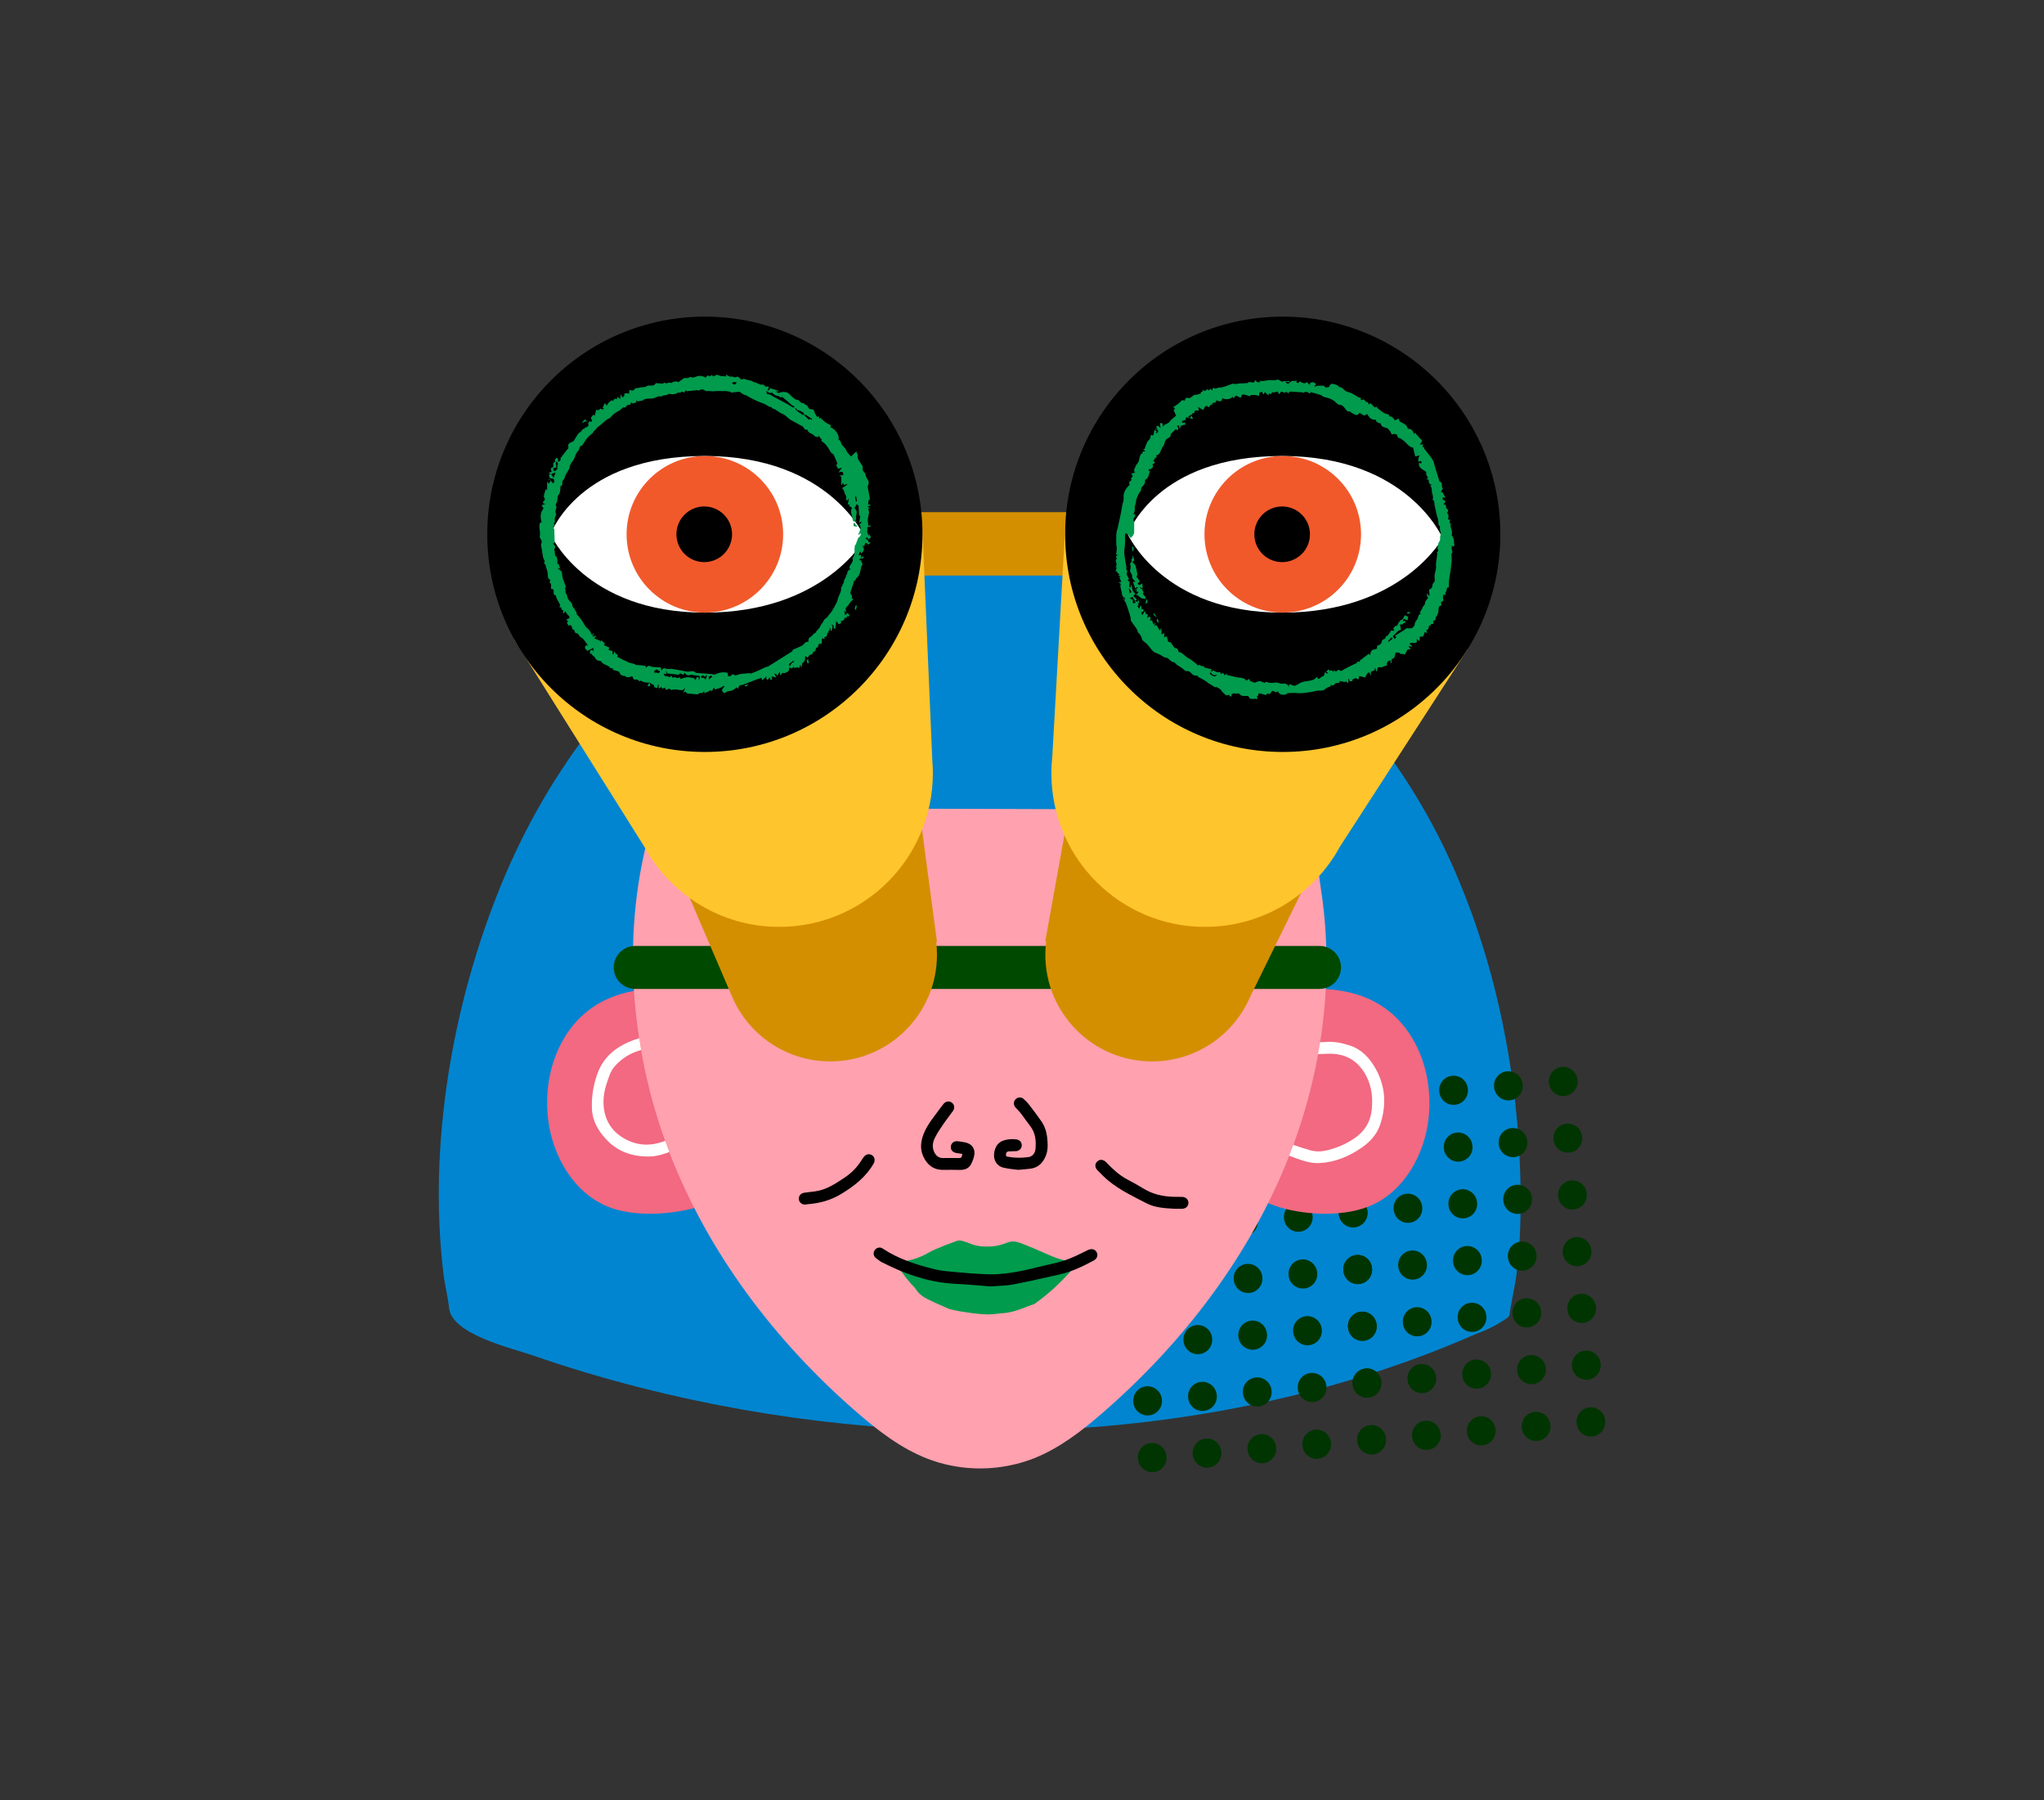 <?xml version="1.0" encoding="utf-8"?>
<!-- Generator: Adobe Illustrator 21.0.0, SVG Export Plug-In . SVG Version: 6.00 Build 0)  -->
<svg version="1.1" xmlns="http://www.w3.org/2000/svg" xmlns:xlink="http://www.w3.org/1999/xlink" x="0px" y="0px" viewBox="0 0 3621.9 3188.9" style="enable-background:new 0 0 3621.9 3188.9;" xml:space="preserve">

<rect x="0" y="0" width="3621.9" height="3188.9" fill="#333333" stroke="none"/>

<g>
	<path d="M2694.5,2129.4c0,20.1-0.5,40.2-1.3,60.1c-0.8,18.3-3.4,36.5-4.7,54.8c-2,28.3-9.8,55.6-13.5,83.6
		c-0.3,2.4-2.1,5.4-4.1,6.8c-14.7,10.1-30.2,18.7-46.9,25.1c-12.9,4.9-25.4,10.6-38.1,16c-450,188.6-981.9,202-1452.1,82.2
		c-64.8-16.5-128.8-35.7-191.9-57.6c-34.6-12-141.4-36.3-146.2-83.3c-2.1-20.4-7.5-40.5-10-61c-27.3-226.8,15.4-476.3,101.9-687.7
		c84.6-207,226.7-393.7,416.5-511.9s428.8-163,643.5-100.5c86.7,25.3,168.1,67,242.7,117.9c158.3,107.9,287.4,258.2,370.2,431
		C2651.4,1694.7,2695,1917.4,2694.5,2129.4z" style="fill:#0185D0;"/>
	<g>
		<g>
			<path d="M2599.4,2537.2l-0.1-0.8c-1.1-14,9.3-26.3,23.3-27.4c14-1.1,26.3,9.3,27.4,23.3l0.1,0.8
				c1.1,14-9.3,26.3-23.3,27.4C2612.8,2561.7,2600.5,2551.2,2599.4,2537.2z" style="fill:#003501;"/>
			<path d="M2591.2,2436.7l-0.1-0.8c-1.1-14,9.3-26.3,23.3-27.4c14-1.1,26.3,9.3,27.4,23.3l0.1,0.8
				c1.1,14-9.3,26.3-23.3,27.4C2604.6,2461.1,2592.4,2450.7,2591.2,2436.7z" style="fill:#003501;"/>
			<path d="M2583.1,2336.1l-0.1-0.8c-1.1-14,9.3-26.3,23.3-27.4c14-1.1,26.3,9.3,27.4,23.3l0.1,0.8
				c1.1,14-9.3,26.3-23.3,27.4C2596.5,2360.6,2584.2,2350.1,2583.1,2336.1z" style="fill:#003501;"/>
			<path d="M2574.9,2235.6l-0.1-0.8c-1.1-14,9.3-26.3,23.3-27.4c14-1.1,26.3,9.3,27.4,23.3l0.1,0.8
				c1.1,14-9.3,26.3-23.3,27.4C2588.3,2260,2576,2249.6,2574.9,2235.6z" style="fill:#003501;"/>
			<path d="M2566.7,2135l-0.1-0.8c-1.1-14,9.3-26.3,23.3-27.4c14-1.1,26.3,9.3,27.4,23.3l0.1,0.8
				c1.1,14-9.3,26.3-23.3,27.4S2567.8,2149,2566.7,2135z" style="fill:#003501;"/>
			<path d="M2558.5,2034.5l-0.1-0.8c-1.1-14,9.3-26.3,23.3-27.4c14-1.1,26.3,9.3,27.4,23.3l0.1,0.8
				c1.1,14-9.3,26.3-23.3,27.4C2571.9,2058.9,2559.7,2048.5,2558.5,2034.5z" style="fill:#003501;"/>
			<path d="M2550.4,1933.9l-0.1-0.8c-1.1-14,9.3-26.3,23.3-27.4c14-1.1,26.3,9.3,27.4,23.3l0.1,0.8
				c1.1,14-9.3,26.3-23.3,27.4C2563.8,1958.4,2551.5,1947.9,2550.4,1933.9z" style="fill:#003501;"/>
			<path d="M2502.2,2545.1l-0.1-0.8c-1.1-14,9.3-26.3,23.3-27.4c14-1.1,26.3,9.3,27.4,23.3l0.1,0.8
				c1.1,14-9.3,26.3-23.3,27.4C2515.6,2569.6,2503.4,2559.1,2502.2,2545.1z" style="fill:#003501;"/>
			<path d="M2494.1,2444.6l-0.1-0.8c-1.1-14,9.3-26.3,23.3-27.4c14-1.1,26.3,9.3,27.4,23.3l0.1,0.8
				c1.1,14-9.3,26.3-23.3,27.4C2507.5,2469,2495.2,2458.6,2494.1,2444.6z" style="fill:#003501;"/>
			<path d="M2485.9,2344l-0.1-0.8c-1.1-14,9.3-26.3,23.3-27.4c14-1.1,26.3,9.3,27.4,23.3l0.1,0.8
				c1.1,14-9.3,26.3-23.3,27.4C2499.3,2368.5,2487,2358,2485.9,2344z" style="fill:#003501;"/>
			<path d="M2477.7,2243.5l-0.1-0.8c-1.1-14,9.3-26.3,23.3-27.4c14-1.1,26.3,9.3,27.4,23.3l0.1,0.8
				c1.1,14-9.3,26.3-23.3,27.4C2491.1,2267.9,2478.8,2257.5,2477.7,2243.5z" style="fill:#003501;"/>
			<path d="M2469.5,2142.9l-0.1-0.8c-1.1-14,9.3-26.3,23.3-27.4c14-1.1,26.3,9.3,27.4,23.3l0.1,0.8
				c1.1,14-9.3,26.3-23.3,27.4C2482.9,2167.4,2470.7,2156.9,2469.5,2142.9z" style="fill:#003501;"/>
			<path d="M2461.4,2042.4l-0.1-0.8c-1.1-14,9.3-26.3,23.3-27.4c14-1.1,26.3,9.3,27.4,23.3l0.1,0.8
				c1.1,14-9.3,26.3-23.3,27.4C2474.8,2066.8,2462.5,2056.4,2461.4,2042.4z" style="fill:#003501;"/>
			<path d="M2453.2,1941.8l-0.1-0.8c-1.1-14,9.3-26.3,23.3-27.4c14-1.1,26.3,9.3,27.4,23.3l0.1,0.8
				c1.1,14-9.3,26.3-23.3,27.4C2466.6,1966.3,2454.3,1955.8,2453.2,1941.8z" style="fill:#003501;"/>
			<path d="M2405.1,2553l-0.1-0.8c-1.1-14,9.3-26.3,23.3-27.4c14-1.1,26.3,9.3,27.4,23.3l0.1,0.8
				c1.1,14-9.3,26.3-23.3,27.4C2418.5,2577.5,2406.2,2567,2405.1,2553z" style="fill:#003501;"/>
			<path d="M2396.9,2452.5l-0.1-0.8c-1.1-14,9.3-26.3,23.3-27.4c14-1.1,26.3,9.3,27.4,23.3l0.1,0.8
				c1.1,14-9.3,26.3-23.3,27.4C2410.3,2476.9,2398,2466.5,2396.9,2452.5z" style="fill:#003501;"/>
			<path d="M2388.7,2351.9l-0.1-0.8c-1.1-14,9.3-26.3,23.3-27.4c14-1.1,26.3,9.3,27.4,23.3l0.1,0.8
				c1.1,14-9.3,26.3-23.3,27.4C2402.1,2376.4,2389.8,2365.9,2388.7,2351.9z" style="fill:#003501;"/>
			<path d="M2380.5,2251.4l-0.1-0.8c-1.1-14,9.3-26.3,23.3-27.4c14-1.1,26.3,9.3,27.4,23.3l0.1,0.8
				c1.1,14-9.3,26.3-23.3,27.4C2394,2275.8,2381.7,2265.4,2380.5,2251.4z" style="fill:#003501;"/>
			<path d="M2372.4,2150.8l-0.1-0.8c-1.1-14,9.3-26.3,23.3-27.4c14-1.1,26.3,9.3,27.4,23.3l0.1,0.8
				c1.1,14-9.3,26.3-23.3,27.4C2385.8,2175.3,2373.5,2164.8,2372.4,2150.8z" style="fill:#003501;"/>
			<path d="M2364.2,2050.3l-0.1-0.8c-1.1-14,9.3-26.3,23.3-27.4c14-1.1,26.3,9.3,27.4,23.3l0.1,0.8
				c1.1,14-9.3,26.3-23.3,27.4C2377.6,2074.7,2365.3,2064.3,2364.2,2050.3z" style="fill:#003501;"/>
			<path d="M2356,1949.7l-0.1-0.8c-1.1-14,9.3-26.3,23.3-27.4s26.3,9.3,27.4,23.3l0.1,0.8c1.1,14-9.3,26.3-23.3,27.4
				S2357.2,1963.7,2356,1949.7z" style="fill:#003501;"/>
			<path d="M2793.7,2521.4l-0.1-0.8c-1.1-14,9.3-26.3,23.3-27.4c14-1.1,26.3,9.3,27.4,23.3l0.1,0.8
				c1.1,14-9.3,26.3-23.3,27.4C2807.1,2545.9,2794.9,2535.4,2793.7,2521.4z" style="fill:#003501;"/>
			<path d="M2785.6,2420.9l-0.1-0.8c-1.1-14,9.3-26.3,23.3-27.4c14-1.1,26.3,9.3,27.4,23.3l0.1,0.8
				c1.1,14-9.3,26.3-23.3,27.4C2799,2445.3,2786.7,2434.9,2785.6,2420.9z" style="fill:#003501;"/>
			<path d="M2777.4,2320.3l-0.1-0.8c-1.1-14,9.3-26.3,23.3-27.4c14-1.1,26.3,9.3,27.4,23.3l0.1,0.8
				c1.1,14-9.3,26.3-23.3,27.4C2790.8,2344.8,2778.5,2334.3,2777.4,2320.3z" style="fill:#003501;"/>
			<path d="M2769.2,2219.8l-0.1-0.8c-1.1-14,9.3-26.3,23.3-27.4c14-1.1,26.3,9.3,27.4,23.3l0.1,0.8
				c1.1,14-9.3,26.3-23.3,27.4C2782.6,2244.2,2770.4,2233.8,2769.2,2219.8z" style="fill:#003501;"/>
			<path d="M2761,2119.3l-0.1-0.8c-1.1-14,9.3-26.3,23.3-27.4c14-1.1,26.3,9.3,27.4,23.3l0.1,0.8
				c1.1,14-9.3,26.3-23.3,27.4C2774.5,2143.7,2762.2,2133.2,2761,2119.3z" style="fill:#003501;"/>
			<path d="M2752.9,2018.7l-0.1-0.8c-1.1-14,9.3-26.3,23.3-27.4s26.3,9.3,27.4,23.3l0.1,0.8c1.1,14-9.3,26.3-23.3,27.4
				S2754,2032.7,2752.9,2018.7z" style="fill:#003501;"/>
			<path d="M2744.7,1918.2l-0.1-0.8c-1.1-14,9.3-26.3,23.3-27.4c14-1.1,26.3,9.3,27.4,23.3l0.1,0.8
				c1.1,14-9.3,26.3-23.3,27.4C2758.1,1942.6,2745.8,1932.2,2744.7,1918.2z" style="fill:#003501;"/>
			<path d="M2696.6,2529.3l-0.1-0.8c-1.1-14,9.3-26.3,23.3-27.4c14-1.1,26.3,9.3,27.4,23.3l0.1,0.8
				c1.1,14-9.3,26.3-23.3,27.4C2710,2553.8,2697.7,2543.3,2696.6,2529.3z" style="fill:#003501;"/>
			<path d="M2688.4,2428.8l-0.1-0.8c-1.1-14,9.3-26.3,23.3-27.4c14-1.1,26.3,9.3,27.4,23.3l0.1,0.8
				c1.1,14-9.3,26.3-23.3,27.4C2701.8,2453.2,2689.5,2442.8,2688.4,2428.8z" style="fill:#003501;"/>
			<path d="M2680.2,2328.2l-0.1-0.8c-1.1-14,9.3-26.3,23.3-27.4c14-1.1,26.3,9.3,27.4,23.3l0.1,0.8
				c1.1,14-9.3,26.3-23.3,27.4C2693.6,2352.7,2681.4,2342.2,2680.2,2328.2z" style="fill:#003501;"/>
			<path d="M2672,2227.7l-0.1-0.8c-1.1-14,9.3-26.3,23.3-27.4c14-1.1,26.3,9.3,27.4,23.3l0.1,0.8
				c1.1,14-9.3,26.3-23.3,27.4C2685.5,2252.1,2673.2,2241.7,2672,2227.7z" style="fill:#003501;"/>
			<path d="M2663.9,2127.1l-0.1-0.8c-1.1-14,9.3-26.3,23.3-27.4c14-1.1,26.3,9.3,27.4,23.3l0.1,0.8
				c1.1,14-9.3,26.3-23.3,27.4C2677.3,2151.6,2665,2141.1,2663.9,2127.1z" style="fill:#003501;"/>
			<path d="M2655.7,2026.6l-0.1-0.8c-1.1-14,9.3-26.3,23.3-27.4s26.3,9.3,27.4,23.3l0.1,0.8c1.1,14-9.3,26.3-23.3,27.4
				C2669.1,2051,2656.8,2040.6,2655.7,2026.6z" style="fill:#003501;"/>
			<path d="M2647.5,1926l-0.1-0.8c-1.1-14,9.3-26.3,23.3-27.4c14-1.1,26.3,9.3,27.4,23.3l0.1,0.8
				c1.1,14-9.3,26.3-23.3,27.4C2660.9,1950.5,2648.7,1940,2647.5,1926z" style="fill:#003501;"/>
			<path d="M2210.7,2568.8l-0.1-0.8c-1.1-14,9.3-26.3,23.3-27.4c14-1.1,26.3,9.3,27.4,23.3l0.1,0.8
				c1.1,14-9.3,26.3-23.3,27.4C2224.1,2593.2,2211.9,2582.8,2210.7,2568.8z" style="fill:#003501;"/>
			<path d="M2202.5,2468.3l-0.1-0.8c-1.1-14,9.3-26.3,23.3-27.4c14-1.1,26.3,9.3,27.4,23.3l0.1,0.8
				c1.1,14-9.3,26.3-23.3,27.4C2216,2492.7,2203.7,2482.3,2202.5,2468.3z" style="fill:#003501;"/>
			<path d="M2194.4,2367.7l-0.1-0.8c-1.1-14,9.3-26.3,23.3-27.4c14-1.1,26.3,9.3,27.4,23.3l0.1,0.8
				c1.1,14-9.3,26.3-23.3,27.4C2207.8,2392.1,2195.5,2381.7,2194.4,2367.7z" style="fill:#003501;"/>
			<path d="M2186.2,2267.2l-0.1-0.8c-1.1-14,9.3-26.3,23.3-27.4c14-1.1,26.3,9.3,27.4,23.3l0.1,0.8
				c1.1,14-9.3,26.3-23.3,27.4C2199.6,2291.6,2187.3,2281.2,2186.2,2267.2z" style="fill:#003501;"/>
			<path d="M2178,2166.6l-0.1-0.8c-1.1-14,9.3-26.3,23.3-27.4c14-1.1,26.3,9.3,27.4,23.3l0.1,0.8
				c1.1,14-9.3,26.3-23.3,27.4C2191.4,2191.1,2179.2,2180.6,2178,2166.6z" style="fill:#003501;"/>
			<path d="M2169.9,2066.1l-0.1-0.8c-1.1-14,9.3-26.3,23.3-27.4s26.3,9.3,27.4,23.3l0.1,0.8c1.1,14-9.3,26.3-23.3,27.4
				C2183.3,2090.5,2171,2080.1,2169.9,2066.1z" style="fill:#003501;"/>
			<path d="M2161.7,1965.5l-0.1-0.8c-1.1-14,9.3-26.3,23.3-27.4c14-1.1,26.3,9.3,27.4,23.3l0.1,0.8
				c1.1,14-9.3,26.3-23.3,27.4S2162.8,1979.5,2161.7,1965.5z" style="fill:#003501;"/>
			<path d="M2405.1,2553l-0.1-0.8c-1.1-14,9.3-26.3,23.3-27.4c14-1.1,26.3,9.3,27.4,23.3l0.1,0.8
				c1.1,14-9.3,26.3-23.3,27.4C2418.5,2577.5,2406.2,2567,2405.1,2553z" style="fill:#003501;"/>
			<path d="M2396.9,2452.5l-0.1-0.8c-1.1-14,9.3-26.3,23.3-27.4c14-1.1,26.3,9.3,27.4,23.3l0.1,0.8
				c1.1,14-9.3,26.3-23.3,27.4C2410.3,2476.9,2398,2466.5,2396.9,2452.5z" style="fill:#003501;"/>
			<path d="M2388.7,2351.9l-0.1-0.8c-1.1-14,9.3-26.3,23.3-27.4c14-1.1,26.3,9.3,27.4,23.3l0.1,0.8
				c1.1,14-9.3,26.3-23.3,27.4C2402.1,2376.4,2389.8,2365.9,2388.7,2351.9z" style="fill:#003501;"/>
			<path d="M2380.5,2251.4l-0.1-0.8c-1.1-14,9.3-26.3,23.3-27.4c14-1.1,26.3,9.3,27.4,23.3l0.1,0.8
				c1.1,14-9.3,26.3-23.3,27.4C2394,2275.8,2381.7,2265.4,2380.5,2251.4z" style="fill:#003501;"/>
			<path d="M2372.4,2150.8l-0.1-0.8c-1.1-14,9.3-26.3,23.3-27.4c14-1.1,26.3,9.3,27.4,23.3l0.1,0.8
				c1.1,14-9.3,26.3-23.3,27.4C2385.8,2175.3,2373.5,2164.8,2372.4,2150.8z" style="fill:#003501;"/>
			<path d="M2364.2,2050.3l-0.1-0.8c-1.1-14,9.3-26.3,23.3-27.4c14-1.1,26.3,9.3,27.4,23.3l0.1,0.8
				c1.1,14-9.3,26.3-23.3,27.4C2377.6,2074.7,2365.3,2064.3,2364.2,2050.3z" style="fill:#003501;"/>
			<path d="M2356,1949.7l-0.1-0.8c-1.1-14,9.3-26.3,23.3-27.4s26.3,9.3,27.4,23.3l0.1,0.8c1.1,14-9.3,26.3-23.3,27.4
				S2357.2,1963.7,2356,1949.7z" style="fill:#003501;"/>
			<path d="M2307.9,2560.9l-0.1-0.8c-1.1-14,9.3-26.3,23.3-27.4c14-1.1,26.3,9.3,27.4,23.3l0.1,0.8
				c1.1,14-9.3,26.3-23.3,27.4C2321.3,2585.4,2309,2574.9,2307.9,2560.9z" style="fill:#003501;"/>
			<path d="M2299.7,2460.4l-0.1-0.8c-1.1-14,9.3-26.3,23.3-27.4c14-1.1,26.3,9.3,27.4,23.3l0.1,0.8
				c1.1,14-9.3,26.3-23.3,27.4C2313.1,2484.8,2300.9,2474.4,2299.7,2460.4z" style="fill:#003501;"/>
			<path d="M2291.5,2359.8l-0.1-0.8c-1.1-14,9.3-26.3,23.3-27.4c14-1.1,26.3,9.3,27.4,23.3l0.1,0.8
				c1.1,14-9.3,26.3-23.3,27.4C2305,2384.3,2292.7,2373.8,2291.5,2359.8z" style="fill:#003501;"/>
			<path d="M2283.4,2259.3l-0.1-0.8c-1.1-14,9.3-26.3,23.3-27.4c14-1.1,26.3,9.3,27.4,23.3l0.1,0.8
				c1.1,14-9.3,26.3-23.3,27.4C2296.8,2283.7,2284.5,2273.3,2283.4,2259.3z" style="fill:#003501;"/>
			<path d="M2275.2,2158.7l-0.1-0.8c-1.1-14,9.3-26.3,23.3-27.4c14-1.1,26.3,9.3,27.4,23.3l0.1,0.8
				c1.1,14-9.3,26.3-23.3,27.4C2288.6,2183.2,2276.3,2172.7,2275.2,2158.7z" style="fill:#003501;"/>
			<path d="M2267,2058.2l-0.1-0.8c-1.1-14,9.3-26.3,23.3-27.4c14-1.1,26.3,9.3,27.4,23.3l0.1,0.8
				c1.1,14-9.3,26.3-23.3,27.4C2280.4,2082.6,2268.2,2072.2,2267,2058.2z" style="fill:#003501;"/>
			<path d="M2258.9,1957.6l-0.1-0.8c-1.1-14,9.3-26.3,23.3-27.4s26.3,9.3,27.4,23.3l0.1,0.8c1.1,14-9.3,26.3-23.3,27.4
				S2260,1971.6,2258.9,1957.6z" style="fill:#003501;"/>
			<path d="M2113.5,2576.7l-0.1-0.8c-1.1-14,9.3-26.3,23.3-27.4c14-1.1,26.3,9.3,27.4,23.3l0.1,0.8
				c1.1,14-9.3,26.3-23.3,27.4C2127,2601.1,2114.7,2590.7,2113.5,2576.7z" style="fill:#003501;"/>
			<path d="M2105.4,2476.2l-0.1-0.8c-1.1-14,9.3-26.3,23.3-27.4c14-1.1,26.3,9.3,27.4,23.3l0.1,0.8
				c1.1,14-9.3,26.3-23.3,27.4C2118.8,2500.6,2106.5,2490.2,2105.4,2476.2z" style="fill:#003501;"/>
			<path d="M2097.2,2375.6l-0.1-0.8c-1.1-14,9.3-26.3,23.3-27.4c14-1.1,26.3,9.3,27.4,23.3l0.1,0.8
				c1.1,14-9.3,26.3-23.3,27.4C2110.6,2400,2098.3,2389.6,2097.2,2375.6z" style="fill:#003501;"/>
			<path d="M2089,2275.1l-0.1-0.8c-1.1-14,9.3-26.3,23.3-27.4c14-1.1,26.3,9.3,27.4,23.3l0.1,0.8
				c1.1,14-9.3,26.3-23.3,27.4C2102.4,2299.5,2090.2,2289.1,2089,2275.1z" style="fill:#003501;"/>
			<path d="M2080.9,2174.5l-0.1-0.8c-1.1-14,9.3-26.3,23.3-27.4c14-1.1,26.3,9.3,27.4,23.3l0.1,0.8
				c1.1,14-9.3,26.3-23.3,27.4C2094.3,2198.9,2082,2188.5,2080.9,2174.5z" style="fill:#003501;"/>
			<path d="M2072.7,2074l-0.1-0.8c-1.1-14,9.3-26.3,23.3-27.4s26.3,9.3,27.4,23.3l0.1,0.8c1.1,14-9.3,26.3-23.3,27.4
				C2086.1,2098.4,2073.8,2088,2072.7,2074z" style="fill:#003501;"/>
			<path d="M2064.5,1973.4l-0.1-0.8c-1.1-14,9.3-26.3,23.3-27.4c14-1.1,26.3,9.3,27.4,23.3l0.1,0.8
				c1.1,14-9.3,26.3-23.3,27.4C2077.9,1997.8,2065.7,1987.4,2064.5,1973.4z" style="fill:#003501;"/>
			<path d="M2016.4,2584.6l-0.1-0.8c-1.1-14,9.3-26.3,23.3-27.4s26.3,9.3,27.4,23.3l0.1,0.8c1.1,14-9.3,26.3-23.3,27.4
				C2029.8,2609,2017.5,2598.6,2016.4,2584.6z" style="fill:#003501;"/>
			<path d="M2008.2,2484.1l-0.1-0.8c-1.1-14,9.3-26.3,23.3-27.4c14-1.1,26.3,9.3,27.4,23.3l0.1,0.8
				c1.1,14-9.3,26.3-23.3,27.4C2021.6,2508.5,2009.3,2498.1,2008.2,2484.1z" style="fill:#003501;"/>
			<path d="M2000,2383.5l-0.1-0.8c-1.1-14,9.3-26.3,23.3-27.4c14-1.1,26.3,9.3,27.4,23.3l0.1,0.8
				c1.1,14-9.3,26.3-23.3,27.4C2013.4,2407.9,2001.2,2397.5,2000,2383.5z" style="fill:#003501;"/>
			<path d="M1991.9,2283l-0.1-0.8c-1.1-14,9.3-26.3,23.3-27.4c14-1.1,26.3,9.3,27.4,23.3l0.1,0.8
				c1.1,14-9.3,26.3-23.3,27.4C2005.3,2307.4,1993,2297,1991.9,2283z" style="fill:#003501;"/>
			<path d="M1983.7,2182.4l-0.1-0.8c-1.1-14,9.3-26.3,23.3-27.4c14-1.1,26.3,9.3,27.4,23.3l0.1,0.8
				c1.1,14-9.3,26.3-23.3,27.4C1997.1,2206.8,1984.8,2196.4,1983.7,2182.4z" style="fill:#003501;"/>
			<path d="M1975.5,2081.9l-0.1-0.8c-1.1-14,9.3-26.3,23.3-27.4c14-1.1,26.3,9.3,27.4,23.3l0.1,0.8
				c1.1,14-9.3,26.3-23.3,27.4C1988.9,2106.3,1976.7,2095.9,1975.5,2081.9z" style="fill:#003501;"/>
			<path d="M1967.4,1981.3l-0.1-0.8c-1.1-14,9.3-26.3,23.3-27.4s26.3,9.3,27.4,23.3l0.1,0.8c1.1,14-9.3,26.3-23.3,27.4
				S1968.5,1995.3,1967.4,1981.3z" style="fill:#003501;"/>
		</g>
	</g>
	<path d="M1266.4,2126.1c-11.3,5.6-22.5,10.2-34.4,13.5c-44.1,12-102.6,15.6-146.2,1.2
		c-66.2-21.8-107.5-91.6-114.9-160.9c-5.6-51.9,5.2-106.3,34.3-149.6c39.4-58.4,99.5-79,166.9-79c0.6,8.5,1.1,16.2,1.5,23.9
		c2.6,46.7,5.2,93.3,7.9,140c0.1,1.9,0.7,3.9,1.5,5.7c27.2,67,54.5,134,81.7,201C1265.3,2123.1,1265.8,2124.5,1266.4,2126.1z" style="fill:#F26981;"/>
	<path d="M2235.7,2126.6c4.9-12.1,9.5-23.6,14.2-35.1c23.2-56.9,46.4-113.8,69.4-170.9c1.9-4.8,1.9-10.5,2.2-15.8
		c2.7-48.1,5.4-96.2,8-144.2c0.2-2.8,0.5-5.6,0.8-9c67.7,0,127.2,20.3,166.7,79c29.4,43.6,40.1,98.3,34.4,150.5
		c-7.4,66.5-45.7,133.4-108.3,157c-48.1,18.2-116.3,14.5-164.6-2.3C2251,2133.2,2243.7,2129.8,2235.7,2126.6z" style="fill:#F26981;"/>
	<path d="M2348.5,1845.9c15.1-1.3,29.5,1.6,43.7,6.3c20.9,7,34.6,22.1,45,40.3c17.8,31.4,19.8,64.6,8.8,98.6
		c-5.8,18-17.8,31.5-33.3,42.1c-22.4,15.4-46.7,25.6-74.2,27.2c-14.7,0.8-28.5-3.7-42.1-8.5c-11-3.9-21.9-8.3-32.7-12.8
		c-3.1-1.3-5.9-3.3-8.5-5.4c-4.2-3.5-4.8-9.4-1.7-13.8c3-4.4,8.8-5.9,13.5-3.2c17.1,9.8,35.7,15.4,54.4,20.9
		c9.3,2.7,18.8,2.7,28.1,0.6c18.1-4,34.9-11,50.3-21.5c18.1-12.2,28.5-28.9,30.8-50.3c2.2-20.8,0.4-41.1-9.6-60.2
		c-13.5-25.9-34.5-39.2-63.6-39.5c-7.9-0.1-15.8,0.6-23.7,0.8c-7.1,0.2-11.9-3.9-12.1-10.1c-0.2-6.2,4.5-10.5,11.5-10.8
		C2338.4,1846.5,2343.4,1846.2,2348.5,1845.9z" style="fill:#FFFFFF;"/>
	<path d="M1144.7,2048.7c-26.8-0.6-50.6-9.6-69.2-28.9c-14.5-15.1-25.5-32.9-26.6-54.9c-1-21,2.2-41.2,9.1-61.2
		c11.3-32.8,35.5-50.8,66.6-61.8c12.1-4.3,24.4-7,37.3-7c7.1,0,11.9,4.1,12,10.3c0.1,6.4-4.7,10.2-12.1,10.7
		c-28.6,1.9-53.6,11.4-72.9,33.5c-7.2,8.3-10,18.6-13.4,28.5c-5.2,15.3-7.6,31.4-5.2,47.2c4.1,26.5,19.5,45,44.1,55.9
		c23.6,10.5,46.8,7.8,69.8-2.1c2.3-1,4.7-2.1,7.1-2.7c5.6-1.5,10.9,1.1,12.8,6.2c2,5.3-0.2,11.1-5.7,13.4
		C1181.1,2043,1163.9,2049.9,1144.7,2048.7z" style="fill:#FFFFFF;"/>
	<rect x="1589.3" y="907.3" width="339.1" height="112.3" style="fill:#D48F00;"/>
	<path d="M1766.2,2599.7c-41.1,4.6-83.4-0.5-122-15.3c-47.1-18.1-87.7-49.4-125.8-82.4
		c-144.8-125.5-264.1-282.8-332.7-461.7c-72.8-189.6-88-411.9-22.9-605.7c0.9-2.6,5-3.1,5-3.1s1119.6,2.4,1137.9,4.2
		c1.4,0.1,3.1,1.2,3.8,2.4c21.9,35.1,24.8,96.1,31.1,136.5c8.2,52.8,11.2,106.3,9.4,159.7c-3.6,107.1-26.4,213.4-65.5,313.1
		c-69.2,176.3-187.5,331.3-330.6,455.4c-36.8,32-76.1,62.4-121.4,80.5C1811.2,2591.6,1788.9,2597.1,1766.2,2599.7z" style="fill:#FFA1AF;"/>
	<path d="M2338.1,1751.9H1125.6c-21.1,0-38.1-17.1-38.1-38.1s17.1-38.1,38.1-38.1h1212.5c21.1,0,38.1,17.1,38.1,38.1
		S2359.2,1751.9,2338.1,1751.9z" style="fill:#004901;"/>
	<path d="M2367.5,1455.7l-456.9-111.9l-58.3,323l1.4,1c-0.9,7.7-1.4,15.4-1.4,23.4c0,104.5,84.7,189.1,189.1,189.1
		c78.4,0,145.6-47.6,174.3-115.5l0,0L2367.5,1455.7z" style="fill:#D48F00;"/>
	<path d="M1611.3,1301.4l-453.2,139.9l138.8,323.5l0,0c28.7,67.9,95.9,115.5,174.3,115.5
		c104.5,0,189.1-84.7,189.1-189.1c0-7.6-0.5-15-1.3-22.3l1.3-0.3L1611.3,1301.4z" style="fill:#D48F00;"/>
	<path d="M2600.4,1150.4l-278.7-182.6l-44.4-12.4l-389.3-29l-23.3,412.7c-1.1,10.1-1.7,20.3-1.7,30.7
		c0,150.3,121.9,272.2,272.2,272.2c103.2,0,193-57.4,239.1-142.1l0,0L2600.4,1150.4z" style="fill:#FFC52D;"/>
	<path d="M1634.6,939.5l-392.9,15.9l-330.6,177.2l230.6,367.3l0,0c46.2,84.6,135.9,142.1,239.1,142.1
		c150.3,0,272.2-121.9,272.2-272.2c0-7.8-0.3-15.5-1-23.1L1634.6,939.5z" style="fill:#FFC52D;"/>
	<circle cx="1249" cy="946.5" r="385.6"/>
	<circle cx="2273" cy="946.5" r="385.6"/>
	<path d="M975.5,946.5c1.7-3.7,50.7-138.7,273.5-138.7s284.2,145.6,284.2,145.6s-71.8,131.9-284.2,131.9
		S975.5,946.5,975.5,946.5z" style="fill:#FFFFFF;"/>
	<path d="M1998.5,946.5c1.7-3.7,50.7-138.7,273.5-138.7s284.2,145.6,284.2,145.6s-71.8,131.9-284.2,131.9
		S1998.5,946.5,1998.5,946.5z" style="fill:#FFFFFF;"/>
	<circle cx="2273" cy="946.5" r="138.7" style="fill:#F1592B;"/>
	<g>
		<path d="M2000.2,855.2c2-2.1,3.6-3.8,5.4-5.7c-0.9-0.3-1.5-0.6-2.3-0.9c1.3-1.6,2.6-3.1,3.9-4.7
			c-0.8-1.5-1.6-3-2.5-4.8c2.3-0.7,4.3-1.3,6.7-2c-3.9-3.9-0.4-7.5,0.8-11c1-3,3.8-5.4,5.3-8.3c0.9-1.8,0.8-4.2,1.5-6.1
			c1.1-3.1,1.2-6.7,4.8-8.5c0.7-0.4,0.8-2,1.4-3.5c0.6,0,1.8,0,4.1,0c-1.5-1.7-2.4-2.8-3.5-4.1c1.2-0.2,2.1-0.4,2.4-0.4
			c1.6-4.4,2.8-8.4,4.6-12.1c1-2.1,3.6-3.5,4.7-5.6c1.1-2,1.2-4.4,1.8-6.9c1.4,0.2,2.8,0.5,4.1,0.7c2.6-3.9-0.9-11.4,7.9-12
			c-1.4-1.3-2.3-2.1-3.3-3c1.4-0.7,2.6-1.4,3.9-2c0.2,0.1,0.5,0.2,0.7,0.4c1.4,1.4,2.7,2.8,4,4.1c-0.3-1.6-0.7-3.3-0.9-4.9
			c-0.2-1.4,0-2.9,0-4.4c1.5,0.2,3.9,0,4.3,0.8c0.7,1.3,0.2,3.3,0.2,6.2c2.4-6,9-4.7,12.3-9.5c3.1-4.5,8.1-7.6,11.5-10.6
			c-1.8-4-3.2-7.1-4.6-10.3c2.6-1,4.1-2.5-0.7-4.7c3.5-2.3,6.4-4.3,9.8-6.5c0,0-0.7-0.3-1.4-0.6c5.1,0.9,5.6-9,11.9-4.2
			c1.2-3.7,2-6.7,7.1-4.9c2,0.7,5.8-2.4,8.2-4.4c1.5-1.3,2.3-1.6,4.4-1.5c3.1,0.1,6.3-1.5,9.4-2.4c-1.5-4.2,2.6-2.1,3.5-3.9
			c-0.1-0.2-0.6-0.8-1.2-1.4c0.2-0.2,0.3-0.5,0.5-0.7c1.3,0.5,2.6,1,4.4,1.7c1.2-1,3.1-2.4,5.2-4c0.1,1.1,0.2,2,0.3,3.5
			c1.6-1.3,2.8-2.3,4.3-3.5c0.5,0.7,0.9,1.5,1.6,2.2c0.3,0.3,1,0.4,1.5,0.2c0.3-0.1,0.6-0.8,0.5-1.1c-1-2.4,1.9-2.7,2.2-2.5
			c3.7,2.5,6.7-1.2,10.2-0.9c3.1,0.2,6.4-0.9,9.4-1.8c4.8-1.6,9.5-3.7,14.4-5.2c1-0.3,2.6,1.3,3.7,1c7.2-1.8,14.5-1.1,21.8-1.9
			c1.1-0.1,2-1.5,2.7-2c2.8,0.4,5.4,0.7,8.9,1.2c0.2-0.3,0.8-1.7,1.7-3.6c0.3,0,1.3-0.1,2.7-0.1c-0.5,0.7-0.8,1.1-1.1,1.7
			c2.4,0.7,4.7,1.3,7.4,2.1c-0.3-0.9-0.6-1.6-1.1-3c2.9,0,5.6,0.2,8.3-0.1c2.8-0.3,5.5-1.2,8.3-1.3c3.2-0.2,6.5,0.2,9.8,0.1
			c1.8-0.1,3.6-0.6,5.4-0.9c0.5-0.1,1.2-0.4,1.6-0.2c2.5,1.3,4.9,2.8,7.6,4.3c0.4-0.5,1.2-1.6,1.3-1.7c4.1,0,7.4,0,10.6,0
			c0,0.6,0,1.2,0.1,1.8c-2.2-0.3-4.3-0.6-6.5-0.9c-0.1,0.3-0.1,0.7-0.2,1c1.2,1,2.3,1.9,4,3.3c2-1.6,4.3-3.4,6.7-5.2
			c0.6-0.4,1.5-0.4,2.3-0.4c2.4,0,4.8,0,7.7,0c-0.3,0.6-0.9,1.8-1.8,3.3c2.1-0.2,4.3,1.8,5.5-1.7c0.4-1.2,2.6,0.3,4,1.1
			c2,1.1,6.1,2.1,6.9,1.2c2.3-2.8,3.2-1.1,4.6,0.4c0.8,0.8,1.7,1.6,3.1,2.8c0.4-1.8,0.7-3,0.9-3.8c1.9-0.4,3.7-0.8,5.4-1.2
			c1.7,1.3,3.7,2.7,5.1,3.7c-0.5,0.5-1.8,1.9-3.1,3.2c0.3,0.4,0.6,0.8,0.9,1.2c1.6-0.5,3.1-1.4,4.8-1.5c3.5-0.3,7-0.2,10.5-0.1
			c0.5,0,1.3,0.2,1.4,0.6c2.1,4.7,5.5,1.6,8.4,1.4c0.2,0,0.4-0.9,0.6-1.4c1.2-3.3,4.1-4.8,7.5-3.5c3.3,1.2,7.4,1.1,9.2,5
			c7.3,0.1,9.7,8.2,17.1,9.4c6.2,1,11.7,5.9,17.5,8.9c1.1,0.6,2.4,0.7,4.4,1.3c0,0.4,0,1.8,0,3.9c1.3-0.4,2.8-0.9,4.4-1.2
			c0.6-0.1,1.5,0.3,1.8,0.7c2.9,4,2.8,4,6.2,3.7c0.4,1.3,0.8,2.6,1.3,4.3c1.2-0.8,2.2-1.4,3.4-2.2c2.2,2.3,4.3,4.6,6.6,6.9
			c0.4,0.4,1.7,0.7,1.8,0.6c2.3-3.2,2.7,0.9,4.1,1.1c0.6,0.1,0.9,1.4,1.6,1.9c3.5,2.6,7,5.4,10.8,7.5c2.2,1.2,4.9,1.4,7.7,2.2
			c0.1,0.7,0.2,1.9,0.3,3.2c5.5-0.4,7.7,3.7,10.3,7c2.1-1,4.2-1.9,6.8-3.1c0.5,1.8,0.9,3.3,1.3,4.8c5.4,3.7,13.2,4.9,14.7,13.3
			c6.5-0.6,9.3,3.6,11.1,9.9c0.6-1.6,0.8-2.2,1.2-3.3c4.6,5.1,9,10,13.4,14.9c-1.4,2-2.7,3.9-4.5,6.5c2.5-0.2,3.8-0.3,5.8-0.5
			c-0.3,1.8-0.5,3.2-0.7,4.8c1.2,0.4,4,0.1,2.5,3.4c2.2,0.9,3,3,4.3,4.8c3.7,5.1,8.1,9.7,11.2,15c2.1,3.5,2.6,8,3.8,12
			c2.6,8.4,5.3,16.8,7.9,25.2c0,0.1-0.1,0.4-0.1,0.4c7.1,1.7,2.4,9.3,6.2,12.7c0.2,0.2-1.3,2.4-2.1,3.6c-1.1,1.6-2.3,3.1,1,3.2
			c0.3,0,0.7,0,0.7,0.2c1.6,2.9,3.2,5.9,5.3,9.8c-2.4-0.7-3.6-1-5.2-1.5c0.2,2.4-1.1,4.8,2.6,5.7c2.7,0.7,2.2,2.8,1,4.7
			c-0.5,0.7-1.4,1.2-2.8,2.3c3.7,0.3,5.8,1.4,5.1,5c-0.1,0.7,0.6,1.9,1.3,2.5c3.1,2.5,3.3,4.5,0.4,7.7c0.8,1,2,2,2.4,3.2
			c0.4,1.5,0.3,3.2,0.2,4.9c-0.1,0.9-1.2,2.3-0.9,2.6c0.7,0.8,2,1.3,3.1,1.6c1,0.3,2.1,0.1,3.2,1c-1.1,0-2.2,0-3.3,0
			c0,1.6,0,3,0,4.4c1.2,0.9,2.5,2,3.9,3c-0.3,0.3-0.6,0.7-0.9,1c-0.3-0.6-0.5-1.3-0.8-1.9c-0.3,0.1-0.8,0.3-0.8,0.3
			c0.2,1.8,0.2,3.6,0.6,5.2c1.2,4.3,3.2,8.5,1.7,13.2c-0.3,0.8,0.4,2.2,1,2.9c3.9,4.6,2.5,10.5,3.7,15.7c0.2,0.8-1.6,2-2.8,3.3
			c-0.5-1.3-0.8-2-1.2-2.9c-0.3,0.3-0.8,0.5-0.8,0.7c0,2.3-0.3,4.7,0.2,7c0.6,2.4,2.4,4.4-0.1,6.8c-0.6,0.5-0.6,1.8-0.5,2.8
			c0.1,3.3,0.7,6.7,0.4,10c-0.6,6.9-1.5,13.9-2.5,20.8c-0.7,5.2-1.8,10.4-2.3,15.6c-0.4,3.7-0.1,7.4-0.1,10.7
			c-1.2,0.2-2.8,0.2-3,0.6c-0.9,2.5-1.3,5.1-2.1,7.7c-0.2,0.7-1.1,1.2-1.9,2c0.4,0.4,1.2,0.9,1.6,1.6c0.1,0.2-1,1.6-1.4,1.5
			c-3-0.8-3.1-0.8-3.4,2c-0.1,1.5-0.6,3.2-0.1,4.5c1.6,3.9-0.8,5.3-4,6.6c1,2.9,2.3,5.6-2.4,7c-1.3,0.4-1.8,5.2-1.8,8
			c0,3.5-2.7,10.6-5.3,11.8c1.6,2.8,0.1,5-4.3,6.5c0.7,2.5,2.5,5.4-2.7,5c-0.8-0.1-1.8,2.5-2.8,4c-0.4-0.7-0.8-1.5-1.3-2.4
			c-0.8,3.8-0.1,8.1-5,9.5c0.4,1.5,0.8,3,1.3,5.1c-2-0.9-3.5-1.6-4.3-1.9c-0.6,2.1-1,4.4-2,6.4c-1.4,2.7-4.1,2.2-6.5,1.3
			c-0.2,2.8-0.4,5-0.6,8.3c-2.3-1.5-3.6-2.4-5.3-3.5c0.3,1.6,0.5,3.1,0.8,4.6c-3.1,5.4-9.7-0.7-13.3,3.6c1.7,1.6,3.2,2.9,4.7,4.2
			c-0.2,0.4-0.4,0.7-0.7,1.1c-1.7-0.4-3.5-0.9-6-1.5c1.4,2.3,2.5,4,4,6.4c-2.4-0.1-4.1-0.2-5.1-0.3c-2,3.5-3.9,6.8-5.7,10
			c-0.2-0.4-0.4-0.8-0.6-1.3c-2.4-0.2-4.8-0.5-7.8-0.8c0,0.1-0.2-0.9-0.3-1.7c-2.5-0.2-4.9-0.4-7.2-0.5c-1.3,4.6-0.4,9.8-6.2,11.4
			c-0.6,0.2-0.8,2.2-1,3.4c-0.2,1.3,0,2.6,0,3.9c-0.5,0-1.1,0-1.6,0c0-1.6,0-3.3,0-4.9c-5.9,1.5-7.6,4.3-6.1,8.8
			c-2.5,0.9-5,1.8-7.5,2.7c-1.2,0.4-2.5,1.3-3.5,1.1c-3.6-0.8-6.2-0.7-6.5,3.9c-0.1,1-0.8,2-1.6,3.9c-0.8-2.8-1.3-4.7-1.8-6.6
			c-0.4,0.1-0.9,0.3-1.3,0.4c0.2,1,0.3,2.1,0.5,3c-2.6,1.3-5,2.4-7.4,3.5c0.2,1.9,0.4,3.7,0.5,5.5c-0.3,0.1-0.6,0.2-0.8,0.3
			c-0.7-1.6-1.4-3.2-2.2-4.8c-3.1,0.1-3.1,0.1-7.4,8.9c-3.4-0.9-6.8-1.7-10.4-2.7c-0.4,1.7-1,3.6-1.7,6.3c-1.9-1.2-3.6-2.2-4.6-2.8
			c-2,0.9-3.8,1.7-5.7,2.6c0.7,3.7-2.2,3.3-5.2,3.2c-0.3-1.4-0.7-2.8-1-4.1c-0.4,0-0.8,0.1-1.2,0.1c0,2.2,0,4.4,0,7.5
			c-1.9-1.4-3.3-2.5-4.8-3.7c0,0.2-0.1,0.9-0.2,1.8c-3.4-0.7-6.9-1.4-10.7-2.2c0.3,2.2,1,4-2.7,3.5c-3-0.4-6.2,1.2-7.9,4.5
			c-1.4-0.3-3-0.6-5-0.9c0.2,1.1,0.3,1.8,0.3,2.2c-3.2,1.5-7.1,2.2-9.4,4.6c-3.7,3.7-7.5,3.3-12,3.2c-4.1-0.1-8.1,1.6-12.2,2.2
			c-8.9,1.3-17.7,3.1-26.8,2.1c-4.8-0.5-9.7,0-14.6,0.1c-0.9,0-1.9,0.2-2.6,0.8c-3.8,3.3-8,2.3-12,1.1c-1.7-0.6-2.8-3.1-4.3-5
			c-1.1,0.6-2.3,1.2-3.6,1.9c-1.3-0.8-2.7-1.9-4.3-2.6c-0.7-0.3-2.1,0-2.6,0.5c-1.5,1.8-2.8,3.8-4.2,5.6c-1.9-1-3.6-3.2-5.2,0.1
			c-0.2,0.5-1.3,1.1-1.7,1c-2.7-0.7-5.4-1.7-8.1-2.3c-2.1-0.4-5.4-2.2-4.9,2.7c0,0.6-1.5,1.2-2.5,2c0.3,1,0.7,2.6,1.3,4.8
			c-6.3-1.6-13.9,2.9-16.5-5.5c-3.5,0-6.7,0.3-9.9-0.1c-1.7-0.2-3.9-1.2-4.9-2.5c-1.8-2.5-3.7-2-6.1-1.5c-1.6,0.3-3.6-0.9-5.2-0.6
			c-1.5,0.3-2.9,1.7-4.3,2.6c2.1,1.8,0.5,2.9-1,3c-1.1,0.1-2.2-1.3-2.9-2.9c-1.9,0.3-3.8,0.7-5.2,1c-2.9-2.9-6.4-5.4-8.3-8.7
			c-1.7-3-4.6-3.6-6.9-5.3c-1.1-0.9-2.9-0.9-4.5-0.5c-3.8-2.4-7.7-4.7-11.5-7.2c-2.6-1.7-5-3.8-7.6-5.4c-2.7-1.7-5.5-3-8.3-4.5
			c-0.7-0.4-2.1-0.5-2.2-0.8c-0.5-3.5-3.3-2.6-5.4-2.8c-2.7-0.3-4.4-1.3-6.4-3.6c-1.9-2.1-4.7-5.4-8.9-4.1c-0.7,0.2-1.9-0.4-2.5-1
			c-2.8-2.6-6-4.7-9.1-6.8c-2.9-2-6.4-3.4-8.6-6.6c-0.8-1.2-2.9-1.5-4.5-2c-4.8-1.6-6.9-7.5-12.6-7.7c-1.7-0.1-3.4-1.1-4.8-2.3
			c-1.8-1-3.5-2.1-5.4-3.1c-4.2-2.1-9.4-3.2-12.4-6.4c-3.4-3.7-6.4-8.1-9.9-11.9c-1.2-1.3-2.9-2.3-4.2-3.6c-1.8-1.7-4.6-3.3-4.9-5.2
			c-0.7-4.9-3.4-8.2-6.5-11.6c-1.6-1.8-1.7-4.9-3.1-7c-3-4.5-6.4-8.7-9.5-13.2c-0.7-1-0.7-2.6-0.9-3.9c-0.2-1.3-0.1-2.7-0.5-4
			c-1-3.3-2.1-6.6-3.1-9.9c-1-2.9-1.9-5.9-2.9-8.8c-0.7-2-1.3-4-2.1-5.9c-0.7-1.4-1.7-2.7-2.9-4.4c0.1-0.2,0.8-1.1,1.6-2.2
			c-1.5-0.2-2.7-0.3-3.8-0.4c0.1-0.4,0.1-0.7,0.2-1.1c1.2,0.2,2.5,0.4,3.8,0.6c-0.1-0.6,0-1-0.1-1.1c-6-1.9-5.6-7.3-6.6-12
			c-0.5-2.3-1.3-4.6-1.6-6.9c-0.3-1.8-0.1-3.7-0.1-5.6c0.4-0.1,0.8-0.2,1.2-0.3c-1.3-0.8-2.5-1.6-4.6-3c2.2-0.4,3.3-0.6,4.8-0.9
			c-1.2-2.7-2.3-5.2-3.4-7.9c0.3-0.3,1.2-1,2.6-2c-1.9-0.3-3.3-0.5-5.5-0.9c1.5-0.8,2.4-1.2,3.2-1.6c-2-2.3-3.9-4.5-5.8-6.7
			c-0.5,0.1-0.9,0.2-1.4,0.3c0.8-2.4,1.6-4.7,2.5-7.4c-0.5,0.2-1.1,0.5-2.4,1.1c0.8-2.2,1.4-3.9,1.9-5.1c-0.3-1.7-0.2-3.2-0.8-4.3
			c-1.3-2.5-0.9-4.6,1-6.5c0.2-0.2,0.2-0.7,0.1-0.8c-3.3-3.5-0.2-4.5,2.3-6.2c-1-0.1-2.1-0.1-3.6-0.2c0.5-3.7,1.2-7.3,1.3-10.9
			c0.1-2.5-0.9-5.1-0.9-7.7c-0.1-6.3-0.3-12.6,0.2-18.9c0.3-4,1.9-8,2.8-12c2.6-12.2,5.6-24.4,7.4-36.7c0.7-5.1,3.2-9.5,2.6-15.3
			c-0.6-6.7,2.6-13.8,7.8-19.3C2000.4,860.2,2003.4,858.5,2000.2,855.2z M2039.3,1094.5c-0.6,1.5-1.1,3-1.7,4.5
			c1.3,0,2.5,0.1,3.8,0.1c0.8,2.3,1.6,4.6,2.6,7.3c1.4-1.5,2.1-2.2,2.7-2.9c0.3,0.2,0.6,0.4,0.8,0.6c-0.7,1.3-1.3,2.7-2.3,4.6
			c1.9-0.6,3.3-1.1,4-1.4c2,3.2,3.9,6.2,6.3,10.2c0.7-2.3,1-3.2,1.3-4.2c0.4,0,0.9,0,1.3,0c0,3.3,0,6.5,0,10.4
			c2.2-0.9,3.4-1.4,5.5-2.2c-0.3,1.8-0.5,2.8-0.7,3.8c-0.2,1.1-0.3,2.3-0.5,3.2c1.9-0.4,3.7-0.7,5.4-1c0.7,3.6,1.2,6.5,2.1,9.3
			c0.2,0.6,2.3,0.6,4.3,1c1.7,2.4,4.2,5.8,7,9.8c1.2,0.4,3.8,0.7,5.3,2c1.2,1,1.2,3.5,1.8,5.3c7.3,0.7,11.4,8.1,18,11.4
			c6.4,3.2,11.6,8.6,17.2,12.9c0.2-0.3,1.1-1.7,1.3-1.7c1.5,0.6,2.8,1.6,4.8,2.9c3-1,3-1,4.6,2.1c5.1,1.3,9.2,2.3,13.3,3.3
			c-0.7,1-1.5,2.1-2.3,3.1c0.1,0.2,0.3,0.5,0.4,0.7c1.6-0.6,3.1-1.2,4.7-1.8c2.6,1.6,5.9,3.4,9,3.1c3.3-0.3,4.2,0.4,3.6,3.2
			c1.8-0.7,3.3-1.4,4.9-2c0.6,1.7,1,2.8,1.5,4.2c1.5-1.1,2.8-2,5-3.5c-0.6,1.9-0.8,2.6-0.9,2.7c5.1,1.3,10.1,2.6,15.2,3.7
			c3.3,0.7,6.6,1.3,10,1.4c3.8,0.1,9.4,3,10.5,5.5c0.8-0.9,1.7-2.5,2.9-2.8c1.5-0.4,3.5,0.2,2.4,2.8c0.2,0.1,0.5,0.2,0.7,0.3
			c3.7,0.5,6.6,4.6,11,1.9c1.7-1,3.8-1.3,5.8-1.6c0.8-0.1,1.8,0.3,2.7,0.6c1.3,0.4,2.6,0.9,3.8,1.4c0.1-0.4,0.3-0.7,0.4-1.1
			c0.2,1,0.5,2,0.7,2.9c2.1-1.6,3.6-3.6,6.9-1.8c2.1,1.1,4.9,1,7.4,1c2.9,0,5.9-0.8,8.8-0.5c3.1,0.3,6.3,2.5,9.2,2
			c5.3-0.8,9.5-0.3,12.4,6c-0.5-3.9-0.5-6,3.1-4.3c1.3,0.6,2.9,0.8,4.2,1.5c2.3,1.2,4.1,0.2,6-0.9c3.5-1.9,6.9-4.2,10.7-5.4
			c4.4-1.3,9.2-1.5,13.8-2.4c2.3-0.5,4.6-1.2,6.6-2.2c1.5-0.8,2.6-2.5,4.1-3.6c0.5-0.4,1.3-0.2,2-0.3c0,0.8,0,1.5,0,2.4
			c4.3,2.4,5.8-4.6,10.2-3.9c0.6,0.1,2.1-4.8,3.2-7.4c1.1,0.8,2.3,1.7,3.4,2.6c0.5-0.6,1.1-1.2,1.6-1.8c-1.1-0.5-2.2-0.9-3.2-1.4
			c4.7-5.2,4.7-5.2,6.4-0.9c2.7-4.7,5,1.5,7.8,0.3c-0.5-0.7-1-1.3-1.4-1.9c0.1-0.2,0.3-0.4,0.4-0.6c1.4,0.9,2.7,1.8,4.3,2.8
			c2.2-2.1,4.5-4.7,8-1.3c0.4,0.4,2.1-0.2,3-0.7c1.5-0.8,2.9-2,4.4-2.8c5.9-3,11.8-6,17.7-8.9c1.2-0.6,3.3-0.8,3.6-1.7
			c1.1-3.4,3.1-2.8,5.5-1.6c0.2-1.7,0.3-3,0.5-4.4c0.3,0.3,0.5,0.6,0.8,0.8c4.9-3.7,9.8-7.5,15.1-11.5c0.1,1.1,0,1.5,0.2,1.9
			c0.2,0.4,0.5,0.7,1.2,1.5c0.3-1.4,0.5-2.1,0.7-2.9c1.3-5.9,3.9-7.9,9.8-8c0.8,0,2.5-2.1,2.3-2.8c-0.9-2.7,0.2-3.6,2.6-4.5
			c2.5-1,5.1-2.1,5.4-5.7c0.1-1.7,1.8-4.3,3.1-4.6c3.8-0.9,4.3-3.5,4.4-5.8c1.3-0.2,2.5,0,2.9-0.5c2.1-2.7,4.1-5.5,6.1-8.3
			c-0.3-0.3-0.6-0.5-0.9-0.8c2.1,0,4.2,0,7,0c-0.8-1.6-1.5-3-2-4.1c1.4-1.4,2.9-3,4.3-4.6c1,0.1,2.2,0.2,2.5,0.2
			c0.9-2.2,1.5-3.7,2.3-5.1c0.5-0.9,1.4-1.7,2.1-2.6c0.6-0.7,1-1.9,1.8-2.1c4.3-1.4,5.8-5.1,7.4-9c2,0.9,4.1,1.7,6,2.5
			c-0.3,2-0.6,4.1-1,6.7c-2.3-0.9-4.3-1.7-6.8-2.6c-0.5,0.9-1.1,2-1.5,3.2c-0.1,0.1,0.9,0.9,1.1,0.9c3.8-2.1,2.8,1.5,4,2.9
			c-1.6,0-3.5-0.4-3.7,0.1c-1.6,3.6-4.6,2.9-6.8,2.5c0.7,3.1,1.7,6.1,1.9,9.2c0,0.6-3.1,1.4-4.3,1.9c-3.6,3.5-7,6.8-10.1,9.9
			c1.2,1.8,2.2,3.4,3.3,5c1-1.2,1.9-2.3,3-3.6c-0.6-0.4-1.4-1-2.7-1.9c1.6-1,2.8-1.9,4-2.6c3.8-2.4,7.4-5,11.4-7.1
			c2.6-1.4,4-4.9,8-3.9c1.9,0.5,4.1-0.1,6.2-0.1c1.9,0,5.4-4.3,5.6-6.7c0.1-1.6,0.5-3.3,1.3-4.8c1-1.8,2.7-3.2,3.6-5
			c1.7-3.2,0.9-7.9,5.8-9.1c0.2,0,0.2-0.4,0.5-0.9c-1,0-1.8,0-2.3,0c0.8-3.9,4-6.3,5-10.2c0.5-2.1,2.9-3.6,4-5.7
			c0.7-1.4,0.1-3.5,0.8-4.8c1.4-2.4,3.4-4.4,5.2-6.6c-2-1.4-3.2-5.8-1.5-8.1c0.7,1.5,1.3,2.8,1.9,4.2c0.7-0.4,1.3-0.7,2-1.1
			c-0.2-1.9-0.2-3.8-0.6-5.6c-0.8-2.9-0.2-4.5,2.9-5.6c1.1-0.4,2-2.2,2.5-3.6c0.7-2,0.2-5.1,1.5-6c2.7-1.9,3-4.2,2.9-6.9
			c-0.1-2.5-0.6-5.1-0.2-7.6c0.9-6.1,3.6-12,2.3-18.5c-0.2-1,0.2-2.1,0.3-3.2c0.7-5.2,1.4-10.5,2.1-15.7c0.2-1.5-1.9-3.7,1.3-4.4
			c0.4-0.1,0.8-2.2,0.3-2.8c-2.7-3.6,0.4-7,0.2-10.5c-0.2-2.9,3.7-5.1,3.2-9.1c-0.5-3.3,0.9-6.9,1.4-10.3c0.1-0.5-0.7-1.1-0.8-1.7
			c-0.4-1.6-0.8-3.2-1-4.9c-0.2-2,0.6-5.2-0.3-5.8c-2.9-1.9-2.3-4.6-2.3-7c-0.1-3.3-1-6.3-2-9.4c-1-3-1.6-6.2-2.3-9.3
			c-0.7-3.2-1.5-6.3-2.1-9.5c-0.4-1.9-0.5-3.8-0.8-5.7c-0.2-1.5-0.5-3-0.6-3.9c-0.9-0.6-2.6-1.5-2.5-1.7c2.6-6.2-2.1-11.8-1.4-17.8
			c0.1-1.3-0.6-2.7-1.1-5.1c-0.1-0.1-1.1-0.8-2.2-1.6c1-0.5,2-1,3.5-1.8c-2.9-0.2-6.1-3.8-5.6-6.4c0.5-2.5-0.3-3.3-2.6-3.4
			c-0.4,0-0.8-0.6-1.3-1c1-0.6,1.9-1.1,2.6-1.6c-0.9-3.4-4.8-5.6-2.9-9.7c0.1-0.3-0.7-1.2-1.3-1.6c-1.8-1.3-3.6-2.5-5.5-3.7
			c-4-2.8-7.5-5.8-6.2-11.8c0.6,0.2,1.3,0.3,1.9,0.5c0.7,0.2,1.5,0.5,2.2,0.7c0.6-4.8,0.1-5.1-5.5-3c0.2-3.8-0.5-7.6,2.8-11.5
			c-3.9,0.9-6.6,1.6-8.2,2c-1.3-5.3-2.6-10.6-3.8-15.6c-5.9-0.9-9.3-5.1-13-8.9c-1-1-2-2.1-3.1-3c-2.2-1.7-4.4-3.2-7.2-5.2
			c-2.5,0.9-3.5-0.1-5.5-6.1c-2.1-0.4-4.6-1.7-5.9-1c-4.5,2.5-3.7-1.7-4.9-3.3c-0.9-1.2-1.8-2.5-2.7-3.7c-0.7-0.8-1.5-1.4-2.3-2.1
			c0.4-0.8,0.1-0.8-0.2-0.9c-5.1-1.8-11.6-1.5-12.7-9c0-0.2-2,0.2-2.7-0.2c-2-1.1-5.4-2.7-5.3-3.6c0.5-2.7-0.8-2.5-2.4-2.5
			c-5.2,0-8.9-2.5-11.4-7c-0.6-1.1-1.4-2.1-2.2-3.2c-6,6.2-9.2-0.9-13.7-1.9c-1.6,3.4-4.3,4.7-8.1,2.9c-1.8-0.9-3.6-1.9-5.4-2.9
			c-1.5-0.9-3.1-2.7-4.5-2.6c-3.7,0.4-5.2-2.2-6.7-4.4c-3.8-5.6-7.6-8-10.8-6.8c-1.7-1.2-2.8-1.8-3.7-2.5c-0.9-0.7-2-1.3-2.6-2.2
			c-1.9-2.6-5-3.8-7.4-5.3c-4.1-2.6-9.5-3-14.2-4.7c-1.8-0.6-3.2-2.5-5-3.1c-5.9-1.9-11.9-3.5-18.2-5.3c0,4.1-1.6,2.5-3.7,1
			c-1.4-1-3.4-1.1-5.1-1.5c-1.6,1.1-3.6,2.1-4.9,1.5c-1.1-0.4-1.6-1-3.1-0.8c-3.4,0.3-7-0.5-10.5-0.4c-4.3,0.1-9.3-2.8-12.6,3
			c-0.6-1.2-1.2-2.2-1.6-3.1c-2.2,0.5-4.9,2-6,1.2c-3.7-2.6-5.8-1.4-7.9,3.2c-1.4-2.4-2.4-4.1-3.1-5.2c-1.2,0.4-2.8,0.7-4.1,1.5
			c-2.1,1.2-6-1.9-6.8,2.8c0,0.3-1.7,0.6-2.5,0.3c-0.8-0.2-1.4-1.1-2-1.6c-0.1,1-0.2,2-0.5,4.4c-2.6-2.5-4.4-4.4-6.2-6.2
			c-0.9,1.5-1.9,3-2.9,4.4c-0.9-1.7-1.7-3.4-2.4-4.9c-1.4,0.5-2.9,1-4.7,1.6c0,0.4-0.1,1.3-0.2,2.1c-0.3,2.3,0,4.8-3.9,2.7
			c-1.9-1.1-4.8-0.5-7.2-0.6c-1.4-0.1-2.8,0-4.5,0c0.1,0.5,0.2,1.6,0.3,2.3c-3.9-1.1-7.7-2.3-11.6-3.4c0,0.2,0,0.3,0,0.5
			c-1.5-0.2-3-0.3-3.4-0.4c-0.9,1.9-1.8,3.9-2.7,5.9c-3.4-1.7-5.9-3-8.3-4.2c-1.6,1.7-3.1,3.3-4.7,5c-0.2-0.2-0.5-0.5-0.7-0.7
			c0-0.5,0.1-1,0.2-2.4c-6.3,6.1-12.9,5.4-19.8,3c2.3,3.5-1.4,5.1-2.7,5.4c-2,0.5-4.5-1-7.1-1.8c0.2,6-5,3.6-7.6,5.3
			c1,0.8,1.7,1.3,2.3,1.8c-3.3,0.2-5.6,0.9-6.8,4.2c-0.2,0.6-2.8,0.9-2.8,0.8c-1.5-4.4-4.1-0.7-5.2-0.8c-1.1,2.2-2,4-3,6.1
			c-2.9-1.8-5.5-3.5-9-5.6c0.7,3,1.1,4.6,1.5,6.3c-2.3,0-4.3-0.1-6.2,0.1c-0.7,0.1-1.9,1-1.8,1.3c1,4.1-2.1,3.4-4.4,3.6
			c0.5,0.9,0.9,1.5,0.8,1.4c-2.7,1.4-5.1,2.7-7.8,4.2c1.6,1.4,2.7,2.3,3.7,3.2c0.7-1.6,1.3-2.9,2.2-4.9c1.2,2.3,1.9,3.7,2.7,5.1
			c-0.2,0.4-0.3,0.8-0.5,1.1c-3.6-1.1-7.2-2.1-11.1-3.3c-0.4,1-0.9,2.3-1.5,3.6c0.3,0.3,0.7,0.6,1,0.9c-2.4,0.8-4.7,1.6-7.2,2.4
			c0.5,1.9,0.2,5.1,3.8,2.2c0.8,1,1.6,1.9,3.1,3.7c-3.1,0.8-5.7,1.6-8.6,2.3c-0.6,1.4-1.2,3.1-1.9,4.8c-0.4-0.2-0.8-0.3-1.2-0.5
			c0-1.5,0-3,0-4.7c-1.6,0.3-2.9,0.6-4.8,1c3.6,2.6,4.3,5,0.8,7.8c-0.8-1-1.5-1.8-2.1-2.6c-3.1,3.1-6.1,6.1-9.4,9.4
			c1,3.1-1.3,5.6-4.2,6.9c-4.1,1.7-5.9,4.9-6.5,8.7c-0.5,2.7-1.2,4.6-3.1,6.5c-1.3,1.3-1.8,3.5-2.7,5.4c-0.9,2-1.7,4.1-2.9,5.9
			c-0.9,1.4-2.2,2.5-3.6,3.5c-0.6,0.5-1.8,0.3-2.8,0.4c3.4,4.3-1.5,3.6-2,5.6c-1,1.5-1.9,3-3,4.6c0.6,0.3,1.4,0.7,2.2,1.1
			c0.5,0.5,0.9,1.1,1.4,1.6c-1.7,1.1-3.4,2.2-5.1,3.4c4,4.7-1.8,6.1-3.4,9.1c-0.5-0.6-1-1.2-1.7-2c-0.7,1.6-1.2,2.8-1.8,4.1
			c1.1,0.1,1.9,0.1,3.1,0.2c-3,5.3-1.8,12.4-8.5,15.4c-0.4,0.2-0.7,1-0.6,1.5c0.7,3.8-0.9,6.5-3.4,9.4c-1.5,1.7-4.3,3.2-3.5,6.9
			c0.4,1.7-2.5,4-3.7,6.1c-1.4,2.5-2.5,5.1-3.6,7.7c-0.7,1.7-1.4,3.5-1.9,5.3c-0.1,0.5,0.6,1.3,0.4,1.8c-0.9,3.6-1.9,7.2-2.9,10.8
			c0,0.2,0.3,0.4,0.3,0.6c0.2,1,0.5,2.1,0.4,3c-0.4,1.9-1.1,3.7-1.7,5.6c0.3,0.1,0.6,0.2,0.8,0.4c-0.7,0.4-1.5,0.8-2.2,1.3
			c0.1,0.3,0.1,0.6,0.2,0.8c1,0,2,0,3.2,0c-0.1,1.4,0.5,3.8-0.3,4.5c-3.9,3.1-2.7,6.5-1.4,10.2c0.3,1,0,2.2,0,3.4
			c0,4.9,0.2,9.9-0.1,14.8c-0.1,1.8-1.3,3.7-2.3,5.4c-0.9,1.4-2.3,2.4-4,4c-1-1.6-2.2-3.9-3.8-5.7c-1.1-1.3-3-2-4.6-2.8
			c-0.1,0-1.3,1.4-1.3,2.1c-0.1,5.4,0.2,10.9-0.1,16.3c-0.3,5.9-1.7,11.8-1.3,17.7c0.5,7.4,2.4,14.6,3.5,21.9c0.3,1.9,0,3.9,0,5.9
			c0.2,1.2,2.2,3,1.9,3.6c-3.1,5.5,1,9.2,2.9,13.3c-0.9,1-1.7,1.8-2.7,2.9c3.5,0.9,4,3.4,3.7,6.3c-0.1,1.3-0.7,2.5-0.7,3.8
			c0,0.6,0.6,1.5,1.2,1.9c0.4,0.3,1.5,0.2,1.7-0.2c0.4-0.5,0.4-1.4,0.4-2.1c0-0.5-0.3-1.1-0.5-1.6c0.3-0.1,0.7-0.3,1-0.4
			c0.3,0.9,0.8,1.8,1,2.8c0.8,3,0.7,6.8,2.6,8.9c3.9,4.4,4.4,4.1-0.1,7.9c1.7,1.6,3.5,3.2,5.7,5.3c0,0,0,1.1,0,2.3
			c-0.7,0-1.4,0-2.1,0c-0.1,0.4-0.2,0.7-0.3,1.1c1.5,0.7,3,1.3,4.8,2.1c0-2,0-3.2,0-4.3c1,2.2,5.2,4.5,0.2,6.8c0,0,0.6,1.6,1,2.4
			c0.1,0.3,0.4,0.5,0.6,0.8c-1.2,0.6-2.2,1.1-2.6,1.3c1.1,1.8,1.9,3,3.2,5.1c0.8-2.3,1.5-4,2.1-5.8c0.3,0,0.7,0,1,0
			c0.5,2.3,0.9,4.6,1.2,6.1c1.9,0.6,3,1,4.2,1.4c-0.6,1.1-1,2.9-1.9,3.2c-3.5,1.4-3.7,1.6-0.9,6.3c1.6-2.6,3-4.9,4.5-7.4
			c1,2.7,1.5,5.3,2.2,5.4c3.9,0.4,3.1,2.2,2,4.6c-0.2,0.5,0.3,1.4,0.7,3c1-1.9,1.5-2.9,1.9-3.5
			C2037,1092.7,2038.2,1093.6,2039.3,1094.5z M2012.4,1067.4c-1.9-3.3-3.8-6.7-5.8-10.3c-1.3,0.9-2.8,1.9-4.7,3.2
			c1.9,0.6,3.5,1.1,5.2,1.6C2007.4,1070,2007.4,1070,2012.4,1067.4z M2156.7,1194.7c-6,3.2-9,0.3-11.5-4c-0.5,1-1,2.1-1.4,3.1
			C2151.1,1199.4,2153.3,1199.7,2156.7,1194.7z M2459.4,1136.2c0.3,0.1,1.4,0.7,1.8,0.4c1.7-1.2,3.1-2.8,4.9-4
			c2.8-1.9,1.4-2.6-0.5-3.5C2463.6,1131.5,2461.7,1133.6,2459.4,1136.2z M2045.8,762.1c2,1,3.1,1.5,4.2,2c-0.6,1-1.2,1.9-2.1,3.5
			c3.5-0.8,5-2.2,3.9-5C2050.7,759.6,2048.7,760.8,2045.8,762.1z M2001.9,1051c1-0.8,2.3-1.7,3.2-2.4c-1.4-2.2-2.7-4.1-4-6
			c-0.3,0-0.5,0-0.8,0.1C2000.8,1045.4,2001.3,1048,2001.9,1051z" style="fill:#009B4D;"/>
		<path d="M1499,1085c1.2,0.7,2.5,1.3,3.6,2.1c3.3,2.4,3.3,2.9-0.4,5.9c-0.3-0.7-0.5-1.4-1-2.7c-0.5,2-0.9,3.4-1.4,5.1
			c-1-0.5-1.9-0.9-2.8-1.4c-0.2,0.2-0.6,0.3-0.6,0.5c0.3,3.3-1.7,4.5-4.4,5.3c-1,0.3-2,0.8-3.1,1.2c1.1,0.5,2.1,0.9,2.8,1.2
			c-1.1,1-2.6,2.4-4.3,3.5c-0.4,0.3-1.8-0.5-2.3-1.1c-1-1.1-1.7-2.4-3.2-4.6c-0.8,5.6-1.3,9.7-1.9,14c-1.3-0.4-2.2-0.6-3.2-0.9
			c1-3.2,1.3-6.1-3.5-6.7c1.1,1.5,2,2.6,2.1,2.9c-0.7,3.4-1.3,6-1.9,8.6c-0.4,0-0.7,0.1-1.1,0.1c-0.4-1.8-0.8-3.6-1.3-5.4
			c-0.4,0-0.8,0.1-1.2,0.1c0.1,1.3,0.2,2.6,0.3,4.3c-2.5,0.5-3.3,1.9-1.3,4.6c-0.9-0.3-1.8-0.7-2.9-1.1c-0.2,3.8-0.1,8-5.8,8.3
			c0.5,0.9,0.9,1.6,1.7,3.2c-2-0.4-3.3-0.7-5.6-1.2c0,2.3,0.1,5.1-0.1,7.8c0,0.8-1.2,2.3-1.2,2.2c-5.4-2.3-4.2,2.9-5.7,5
			c-0.2,0.3-0.2,0.8-0.3,1.4c-3.5-1.2-3.2,1.6-3.8,3.7c-0.3,1.1-0.7,2.8-1.3,3c-2.4,0.5-4.1,0.8-3.6,4.1c0.1,0.5-3.9,1.7-6.1,2.6
			c-0.9,1.3-2,2.9-2.9,4.3c-1.7-1.1-3.1-1.9-4.7-3c0.9,6.3-1.4,11.4-5,12.9c-0.4,2.6-0.8,4.8-1.2,7.1c-0.3,0-0.7,0-1-0.1
			c-0.3-1.4-0.6-2.7-1-4.7c-1.1,2.8-1.9,4.9-2.7,6.9c-0.3-0.1-0.5-0.2-0.8-0.3c-0.2-0.7-0.3-1.3-0.5-2c-8.2,2.3-8.2,2.3-7.3-1.9
			c-2.3,4-4.6,5.8-7.9,2.2c-1.6,3-0.2,7-4.1,8.3c-2.9,1-5.4,3.5-8.6,1.5c-1.2,1.6-2.3,3.1-3.7,4.9c-0.5-2.7-0.9-4.3-1.3-6.6
			c-2.5,4.1-4.4,7.1-6.2,10.1c2.5-4.6,2.2-5.4-3.3-7.2c1.3,2.7,2.3,4.9,3.4,7.1c-2.6-0.6-5.1-1.1-8.2-1.8c0.4,1.7,0.7,3.5,1.1,5.3
			c-1,0.4-2,0.8-2.8,1.1c-0.5-1.7-0.9-3.3-1.5-5.1c-1.5,2.1-2.5,3.5-3.6,5c-1.3-1.1-2.2-1.9-3.3-2.8c0.5-0.7,1-1.6,1.5-2.4
			c-0.2-0.2-0.5-0.5-0.7-0.7c-2.4,2.1-4.9,4.2-7.6,6.6c-0.2-1.3-0.5-2.9-0.8-4.4c-2.2,0.6-4.2,1.1-6,1.6c-5.8,2.3-11.3,4.4-16.8,6.6
			c-5.4,2.1-10.9,4.3-16.5,5.4c-0.9,1.8-1.8,3.7-3.1,6.3c-0.4-1.7-0.6-2.4-0.8-3.1c-0.7,0.3-1.5,0.4-2.1,0.9
			c-3.8,3.4-7.9,5.6-13.3,5.8c-2.5,0.1-4.9,2.4-7.6,3.8c-1.3-1.8-4.1-3.8-3.9-5.6c0.3-2.3,2.8-4.4,4.9-7.1c-1.2,0-2.8-0.5-3.4,0.1
			c-4.1,3.9-9.4,4.4-14.5,5.8c-0.1-1-0.2-1.9-0.4-2.7c-0.3-0.1-0.7-0.3-1-0.4c-1.3,2.2-2.6,4.4-3.9,6.6c-1-2.3-1.7-3.1-4.2-0.9
			c-2.3,2-5.8,2.6-9.1,3.9c0-2.1,0-3.5,0-4.9c-1.3,3.1-2.4,5.5-6.7,4.6c-1.6-0.3-3.7,1.9-4.6,2.4c-2.2-0.1-3.6-0.1-4.9-0.3
			c-3.2-0.3-6.3-0.7-9.5-0.9c-1.2-0.1-2.6,0.4-3.6-0.1c-1.6-0.8-3-2.2-4.7-3.6c-0.3,0.2-1.2,0.9-2.1,1.5c-0.2-0.2-0.5-0.4-0.7-0.6
			c1-2,1.9-4,2.9-6c-0.2-0.2-0.5-0.5-0.7-0.7c-1.2,1.1-2.3,2.2-3.3,3.2c-6.4,0.8-12.7-2.6-19.2-0.4c-0.5,0.2-1.4,0.5-1.6,0.2
			c-2.9-3.8-5.7-1.6-8.5,0.3c-2.3-5-2.8-5.2-7-2.4c-0.5-1.1-1-2.2-1.5-3.3c-1.1,0.7-2,1.3-3,1.8c-0.6,0.3-1.3,0.3-2.3,0.6
			c0.2-2.3,0.3-4.4,0.4-6.5c-0.3,0-0.6,0-1,0c-0.6,2.1-1.2,4.2-1.8,6.1c-1.8-0.6-3.1-1-5.4-1.7c0-0.6,0.2-2.4,0.2-3
			c-2.8-1.7-5.4-3.2-8.8-5.2c-3.9,1-12.1-0.6-14.8-3.7c-0.5,0.7-0.9,1.3-1.4,2c-2.9-1.7-5.1-4.7-9.2-3.2c-0.7,0.3-3.5-1.9-3.4-2.8
			c0.3-3.3-2.6-3.1-3.5-2.7c-4.1,1.8-7.7,1.9-11.1-1.3c-0.3-0.3-1.3,0.1-1.9,0c-2.8-0.6-5.7-1.2-6.4-4.5c-1-1.2-1.7-2.9-2.9-3.4
			c-2.7-1.1-5.6-1.5-8.4-2.3c-0.8-0.2-1.4-1-2.1-1.5c0.5-0.3,1.1-0.7,2.3-1.5c-2.4-0.2-5.3,0.3-5.9-0.6c-4.1-6-12.9-5.2-16.5-11.8
			c-0.3-0.5-1.1-1.1-1.7-1.1c-4.8,0.3-7.6-2-9.5-6.1c-0.7-1.4-2.7-2.2-3.9-3.4c-0.8-0.8-1.2-1.9-2-3.2c-0.5,0.1-1.6,0.2-2.6,0.3
			c-0.3-6.1-0.3-6.1,5.6-6.9c-0.2,1-0.4,1.9-0.6,2.8c0.4,0,0.8,0,1.2,0c-0.1-2.1-0.2-4.1-0.3-6.2c-4,1.9-7.4,3.5-11.4,5.4
			c0.1-3.4-5.4-3.9-2.9-8.2c1.5-2.6,1.1-2.9,4.3-0.7c-0.3-1-0.3-2.2-0.9-3c-3.4-4.3-6.3-10.1-10.8-12.1c-4.2-1.8-3.9-8.6-9.7-7.4
			c-0.2,0-0.6-1.8-1.2-2.4c-1.4-1.3-0.4-4.8-4-4.3c-0.3,0-1.1-3.1-1.7-4.8c-1.1-3.2-2.6-3.8-5.4-1.8c-1-1.6-2-3.3-3.4-5.6
			c1-0.8,1.9-1.5,2.7-2.2c-0.9-0.7-2.1-1.6-3.1-2.4c0.6-3.3,6.3-1.6,5.2-5.7c-0.5-1.6-2.2-2.9-3.7-4.1c-1.1-1.8-2.2-3.6-3.9-6.3
			c-1.1,2.4-1.5,3.4-2.1,4.6c-0.9-1.1-1.6-2-2.5-3.1c0.6-0.4,1.2-0.8,1.9-1.4c-0.5-0.5-0.9-0.9-1.3-1.2c-1-0.8-2.8-1.6-2.7-2.3
			c0.1-2.1,0.4-3.6-2.5-2.7c-0.1,0-1.1-1.5-0.9-2c0.2-0.7,1.2-1.1,1.3-1.1c-1.3-6.8-7.3-11.4-7.8-18.7c-3.8,0.1-4.1-2.7-3.8-6.1
			c0.3-3.7-1.3-5.5-4.6-5.2c-0.8-3.8,2-8.5-2.8-11.4c-0.2-0.1,1-2.8,1.7-4.5c-4.7-1.2-4.6-5.2-4.8-9.5c-0.2-3.9-1-8-2.7-11.5
			c-1.2-2.6-0.1-6.4-3.7-7.8c-0.2-0.1-0.4-1-0.2-1.2c2.7-3.4-0.3-5.8-1.3-8.7c-0.7-1.8-0.8-3.9-1.1-5.8c-0.8-4.7-1.6-9.4-2.4-14.1
			c-0.2-1.5-1.1-3.4-0.4-4.5c2.6-4.6,0.2-8-2.2-11.5c-0.5-0.8,0.1-3.4,0.3-7c0.1-3.8-1-7.7-0.9-11.6c0.1-3.2-1.6-7.5,3.7-8.9
			c-2.3-8.5-3-16.7,3.5-24.6c-0.9-1.3-2.2-3.2-3.7-5.4c1.8-0.6,3.8-1.3,6.7-2.3c-2-0.7-3-1.1-4.6-1.7c0.6-1.1,1-2.3,1.7-3.2
			c1.5-1.9,3.6-3.2,0.9-6.3c-1.2-1.4,0-5,0.5-7.5c0.6-2.7,1.8-5.3,2.7-8c0.5,0.6,1.2,1.5,2.1,2.7c0-5.2,0-9.9,0-14.6
			c0.4-0.3,0.8-0.5,1.2-0.8c0.4,1.2,0.8,2.5,1.2,3.8c4.7-5.5,4.6-6-0.3-8.1c1.4-1.4,1.4-1.4,8,7c4.6-2,1.7-5.2,1.3-8.1
			c-6.5,0.1-8-1.3-8-7.5c1.3-0.1,2.6-0.2,3.8-0.3c1.4,2,2.8,4.1,4.3,6.4c1.2-3.2,2.2-5.8,3.6-9.5c-2.2,0.6-3.7,0.9-5.1,1.5
			c-1,0.4-2,1.1-2.9,1.7c-1.5-0.8-3-1.6-4.8-2.5c2.1-0.8,3.9-1.4,5.7-2.1c-0.7-3.1-3.7-6.7,2.4-8c0.7-0.2,0.5-4.7,0.4-7.3
			c0.9-1.7,5.3-1.8,2.5-5.5c1.1-1.2,2.2-2.5,3.4-4c2.6,0.9,2.6,0.9,2.7,7.4c2-1.6,5.7-2,4.2-6c-0.1-0.3,0.2-0.8,0.4-1.1
			c4.1-5.3,8.2-10.7,12.4-16c0.4-0.5,1.3-1,1.3-1.5c0.1-2-0.7-4.3-0.1-6.1c0.5-1.5,2.5-2.5,4.4-4.3c2.6,0.3,4.9-1.6,6.7-4.6
			c2.1-3.5,4-7.2,6.4-10.5c1.1-1.5,3.4-2.2,4.7-3.6c1.9-2,2.7-4.9,6.1-5.2c0.5,0,0.8-1.8,1.5-1.9c1.8-0.7,4.1-1.1,5.2-2.4
			c0.9-1.1,0.9-3.8,0.1-5c-1.1-1.9-2.5-4.6-5.8-3.2c-1.5,0.7-3.1,1.2-4.6,1.8c-0.2-0.3-0.3-0.6-0.5-0.9c2-1.8,4-3.5,5.7-5
			c1.6,2.1,3.4,4.4,5.3,6.8c2.1-2.6,2.8-3.3,3.4-4.1c0.6,0.8,1.2,1.6,1.7,2.4c2.2-3,2.2-3-0.6-7.3c1.5-2.1,3-4.1,4.6-6.3
			c0.6,0.6,1.1,1.2,2.3,2.4c1-3.9,1.8-7.3,2.8-11.1c3.4,2.7,5.5,0.1,7.5-1.8c1.5,0.6,2.9,1.2,4.2,1.7c0.5-0.7,1.1-1.3,1.6-2
			c-0.7-0.8-1.4-1.6-2.1-2.4c-0.4,0.4-0.8,0.7-1.2,1.1c0.9-0.1,1.8-0.2,1.6-0.2c1.2-2.8,2.2-5,3.5-7.9c1.4,1.7,2.1,2.6,3.5,4.3
			c1.3-2,2.2-3.9,3.6-5.3c1.7-1.7,3.8-3,5.8-4.4c0.6,0.6,1.2,1.1,2.1,2c0.7-4.8,3.4-4.8,6.4-3.5c0.3-1.4,0.6-2.8,0.8-4.1
			c1.7,1.1,3.4,2.3,5.3,3.6c0.3-2.4,0.6-5,0.9-7.7c0.4,0,0.8,0,1.2,0c0.1,1-0.1,2.1,0.4,2.9c0.5,0.9,1.6,1.5,2.4,2.3
			c0.3-0.8,0.4-2.1,0.8-2.3c3-0.8,0.6-3.8,2-4.7c1.1-0.8,3-0.7,4.6-0.7c1,0,2.2,0.9,2.9,0.6c0.6-0.3,1-1.9,0.8-2.7
			c-0.7-3.5,0.2-4.1,3.5-2.9c1.4,0.5,4.6,0.2,4.9-0.6c1.8-4.9,6.5-2.8,9.7-4.2c4-1.8,8.8,0.5,13.1-2.8c2.2-1.7,6.4-0.6,9.7-0.9
			c1.2-0.1,2.5-0.3,3.4-1c1.2-0.9,2.2-3.2,3.2-3.3c3.7,0,7.4,0.7,11,1.1c1.5-0.6,4-2.3,4.6-1.8c2.7,2.4,4.7,0.1,7-0.2
			c1.4-0.2,3,0.3,4.8,0.6c2.6-2.9,10.3-3.7,11.7-1.2c3.5-2.5,6.9-5.1,10.5-7.5c0.4-0.3,1.1-0.1,1.6-0.1c2.9,0.1,5.8,0.8,8.3-1.5
			c0.4-0.4,1.4-0.4,2-0.2c3.6,1.6,6.8,0.6,10.2-1c4.5-2.1,11.3-0.9,16,2c2-1.4,3-5.9,6.8-2.2c0.3,0.3,2.5-1.4,4-2.3
			c1.1,0.8,2.3,1.7,3.4,2.5c3-1.5,5-4.2,9.4-2c3.7,1.9,8.7,1.3,13.5,1.8c-0.3-0.7-0.7-1.5-1-2.3c0.2-0.3,0.3-0.6,0.5-1
			c1,0.7,1.9,1.6,3,2.1c1.9,0.8,4.3,2.4,5.7,1.8c3.5-1.5,6.7,3.3,10.3-0.1c0.5-0.5,4.5,1.6,5.6,3.3c1.2,2,2,2.1,3.9,1.4
			c1.4-0.5,3.3-1.2,4.3-0.6c4.6,2.6,10.2,1.7,14.6,4.8c1.4,1,3.5,1,5.1,1.7c2.7,1.1,5.2,2.5,7.9,3.5c1.3,0.5,2.9,0.1,4.4,0.1
			c0.8,0,2,0.1,2.2,0.6c1.9,4.3,5.8,2.4,8.7,2.9c-0.8,2.3-1.7,4.5-2.5,6.8c0.4,0.2,0.7,0.4,1.1,0.5c1.5-1.7,3-3.4,3.9-4.4
			c5.3,1.6,10.1,3,14.8,4.5c0,0.2,0,0.4,0,0.7c-1.3,0.1-2.5,0.2-4.9,0.4c2.7,1.7,3.3,3.6,6.8,2.1c3.7-1.6,8.8-1.5,12.7-0.3
			c3.4,1.1,5.9,5,8.8,7.6c0.6,0.5,1.4,0.8,2,1.3c2,1.4,4.2,4.2,6,3.9c5.8-0.7,6.7,8.2,12.8,5.9c0.2-0.1,0.7,1.3,1.2,1.7
			c1.5,1.1,3.1,2.2,5.2,2.4c0.3,0.9,0.4,1.8,0.9,2.6c0.7,1.2,1.6,2.4,2.5,3.4c0.4,0.5,1.2,0.8,1.8,0.8c4.8-0.2,6.9,1.4,7.7,5.7
			c0.2,1.2,1.2,2.3,1.8,3.5c0.9,1.6,1.8,3.2,2.9,5c0.4-0.3,1.3-0.9,2.6-1.9c0.4,1.7,0.7,3.2,1.1,4.8c0.7-0.6,1.4-1.2,2.1-1.8
			c3.8,3.9,7.7,7.7,12.7,10.4c1.9,1,7.5,1.6,4.8,6.8c7.9,1,17.3,14.9,14.2,21.4c3.2,1,4.2,3.1,5,6.6c0.8,3.3,4.7,5.7,6.9,8.8
			c1.7,2.3,2.5,5.2,4.2,7.5c1.9,2.6,4.4,4.9,6.4,7c2.8-2.7,5.6-5.3,9.2-8.7c1,2.9,2.7,5.3,2.4,7.3c-0.9,5.5,2.8,9.1,5.2,12.9
			c1.7,2.7,4.2,4.9,3.7,8.4c-0.8,5.2,2.2,8.3,5.8,11.2c-0.4,0.2-0.8,0.4-1.2,0.5c0.7,1.9,1.2,3.8,2.1,5.6c1.3,2.7,3.3,5.2,4.1,8
			c0.5,1.7-0.7,3.9-1.2,5.9c-0.2,0.8-0.9,1.6-0.7,2.3c0.6,4,1.5,8,2.2,11.9c0.6,3.5,1.4,7,1.7,10.5c0.1,0.7-1.7,1.6-2.3,2.1
			c-0.3,2.5-0.5,4.8-0.8,7.2c1.3,0,2.6,0,3.9,0c0.1,0.4,0.3,0.8,0.4,1.2c-1.7,0.8-3.4,1.7-5.5,2.7c1.2,0.6,2.6,1.4,4.2,2.2
			c-0.9,0.6-1.9,1.2-2.9,1.8c0.7,2.2,1.4,4.4,2.1,6.6c-0.2-0.1-0.4-0.2-0.6-0.4c-0.7,4.2-1.8,8.3-2.1,12.5
			c-0.2,3.6,0.6,7.4,0.9,11.3c0.9-0.2,2.3-0.6,3.7-1c0.2,0.5,0.5,0.9,0.7,1.4c-1.2,0.6-2.6,1.8-3.6,1.5c-2.6-0.7-2.7,0.4-2.5,2.4
			c0.1,1.8-0.1,3.7-0.3,6.6c0.5,1.3,1.4,3.7,2.7,6.9c0.5-1.7,0.8-2.5,1-3.2c0.9,2,2.5,4,2.4,5.9c-0.1,1.3-2.7,2.4-4.5,3.8
			c-0.3-5-2.4-3.8-4.6-2.4c1.7,1.5,3.4,3,5.4,4.9c0-0.1-0.3,0.7-0.9,1.9c1.4,0.1,2.5,0.2,4.5,0.4c-1.4,1.6-2.6,3.8-3.5,3.7
			c-1.6-0.2-3.1-1.7-5.5-3.2c-0.8,2-1.6,4.4-2.6,7c-0.8-0.6-1.8-1.4-3.2-2.5c1.1,3,3.1,5.7,2.9,8.2c-0.2,2.3-2.9,4.3-4.6,6.6
			c-0.7-1.1-1.3-2.1-2.3-3.7c-0.9,2.4-1.7,4.3-2.5,6.5c1.7,0,3.2,0,4.9,0c-0.4,1.9-0.8,3.4-1.2,5c0.3,0.1,0.6,0.2,0.9,0.3
			c0.2-0.5,0.3-1.3,0.7-1.6c0.9-0.5,2-0.8,3-1c0.3,0,1.1,1,1,1.1c-0.7,0.8-1.3,1.8-2.2,2.1c-1.5,0.5-3.1,0.4-5,0.6
			c-0.1,0.8-0.2,1.9-0.4,3.7c1.3-0.8,2-1.2,2.7-1.6c0.4,1.7,0.3,3.5,1.2,4.6c1.7,2.2,1.7,3.6-0.1,5.8c-1.1,1.4-0.9,3.8-1.5,5.8
			c-1,3.6-1.7,7.4-3.2,10.8c-1,2.2-3.4,3.7-5,5.6c-0.7,0.9-1,2.1-1.7,3.7c-3.7-0.1-2.4,4.5-3.6,6.9c-2.2,4.4-3.3,9.3-4.7,14
			c-0.3,0.9-0.3,2.4,0.2,3.1c1.8,2,2.9,3.9,2,6.8c-0.2,0.7,1.6,2.1,2.7,3.4c-1.2,0.9-3,1.8-4.2,3.1c-2,2.3-3.5,4.9-5.3,7.3
			c-1.2,1.5-2.6,2.9-4.3,4.8c0.3,1.9,0.7,4.7,1.2,7.5c-0.7-0.9-1.5-1.9-2.3-2.8c-0.3,0.1-0.6,0.1-0.9,0.2c0.3,2.3,0.6,4.6,1,7.2
			c1.5-1,2.7-1.8,3.8-2.5C1500.2,1086.5,1499.6,1085.7,1499,1085z M1424.8,735.2c-0.3-1.4-0.2-3.4-1-4c-2.5-1.8-5.5-3-8.9-4.7
			c0.2-0.1-0.6,0.4-1.3,0.7c-1.4-1.6-2.6-3-3.9-4.5c-0.4,0.3-0.7,0.6-1.1,1c1.4,1.6,2.7,3.4,4.3,4.7c2.7,2.2,5.6,4.1,8.5,5.9
			c0.9,0.6,2.2,0.6,3.3,0.8c2.9,2.9,5.9,5.9,9,8.9c0.3-0.5,0.8-1.3,1.3-2.2c1.2,0.7,2.1,1.3,3.6,2.2c0-1.1,0.2-2,0-2.1
			c-3.8-2.5-7.7-5.1-11.6-7.4C1426.6,734.2,1425.5,734.9,1424.8,735.2z M1115.9,717.7c-2.7-1.5-4.6-0.4-6.3,2.4
			c-0.6,0.9-2.3,2.1-3,1.9c-3.3-1.4-4.2,1.9-6.1,2.9c-0.7,0.4-1.1,1.2-1.8,1.7c-3.5,2.2-7.4,3.9-10.6,6.4c-3.3,2.5-5.6,6.7-9.2,8.4
			c-6.8,3.2-11.2,9.1-17.2,13.2c-3.3,2.3-5.9,5.7-8.7,8.7c-1.2,1.3-1.9,3-3.2,4.2c-2.9,2.7-6.3,4.9-8.8,7.9
			c-3.2,3.8-5.6,8.1-8.4,12.2c-0.5,0.7-1,1.8-1.6,1.8c-3.6,0.4-3.9,3.2-4.7,5.8c-0.3,0.9-0.3,2.3-0.9,2.7c-4.1,3.1-5.6,8.5-7.1,12.5
			c-2.6,6.8-9.3,11.6-9.2,19.4c0,0.2-0.3,0.5-0.4,0.7c-2.3,3.9-4.7,7.8-7,11.7c-0.4,0.7-0.5,1.5-0.7,2.3c-0.3,1.2-0.4,2.7-1.1,3.6
			c-1.5,2.1-3.7,3.4-3.4,6.8c0.2,2.4,0,5.9-3.7,6.8c1.3,5.5-2,16.4-4.7,16.7c-0.4,3.9,0,8.2-1.5,11.6c-1.1,2.5-3,4.2-0.8,6.9
			c0.4,0.4,0.4,1.4,0.2,2c-1,3.9-3.1,7.6-0.4,11.6c0.2,0.3-0.2,1-0.3,1.5c-0.9,3.1-3,6.5-2.3,9.2c0.9,3.2-0.7,4.7-1.8,6.7
			c-0.1,0.2,0.1,0.4,0.1,0.6c0.6,0.1,1.2,0.1,2.2,0.3c-2.1,2.9-5.1,5.2-1.4,8.4c0.4,0.4,0,1.6,0.1,2.4c0.2,4.5,0.4,9,0.5,13.5
			c0.1,2.8,0,5.5,0,8.4c-0.6,0.3-1.7,0.9-2.8,1.4c4.5,4.3,4.9,7,2.3,9.9c0.6,4.3,1.1,8,1.7,12c2.7,0.3,4.6,6.1,3.7,14
			c0.9,0.2,1.9,0.4,2.3,0.5c1,2.9,1.9,5.5,2.8,8.1c-1.4-0.4-2.9-0.9-4.4-1.3c1,1.8,2.5,2.7,3.8,3.8c1.2,0.9,2.8,1.9,3.2,3.2
			c1.4,4.1,0.5,8.6,2.3,12.7c1.9,4.2,3.2,8.7,5,13.7c-0.3,0.8-1.1,2.5-1.8,4.3c0.2,0.1,0.5,0.2,0.7,0.3c0.4-0.3,0.8-0.6,0.9-0.7
			c-0.1,2.1-0.7,4.3-0.2,6.3c0.4,1.9,2.6,3.5,2.7,5.3c0.2,5.5,3.8,9.1,7,12.2c3.5,3.4,1.2,9.5,6.6,11.4c0.1,0-0.1,0.8,0.1,1.2
			c0.5,1.2,1,2.4,1.7,3.6c0.4,0.6,1.7,1.3,1.6,1.6c-1.3,3.6,1.9,4.8,3.4,6.8c0.5,0.7,0.9,1.4,1.5,2.1c1.5,1.9,3.1,3.8,4.6,5.7
			c2.9,4.6,5.2,10.4,9.4,13.4c4.6,3.3,5.8,8.1,8.8,12.9c0.3-1.9,0.5-2.9,0.7-3.9c0.5,0.1,1,0.2,1.5,0.3c-0.4,1.7-0.9,3.3-1.5,5.7
			c2.1-0.6,3.9-1.2,5.7-1.7c0.1,0.3,0.2,0.5,0.3,0.8c-1.1,1.3-2.3,2.5-3.4,3.7c3.1,1.3,6,2.4,8.9,3.6c0.2-0.4,0.4-0.7,0.6-1.1
			c0.4,1.3,0.7,2.7,1.1,3.9c0.8-1.1,1.4-2.1,2-3c2.2,1.9,4.3,3.9,6.4,5.7c-0.8,1.3-1.2,2.2-1.7,3c3.5,1.6,6.6,3,9.9,4.5
			c-0.7,1.2-1.2,2.1-2.2,3.7c2.8,0.9,5.1,1.6,7.6,2.4c-0.3,5.6-0.3,5.6,1.7,6.3c0-0.4-0.1-0.9,0-1.2c0.4-1.5,0.9-3.1,1.4-4.6
			c0.5,1,1,2,1.6,2.9c0.4,0.6,1,1.1,1.6,1.3c3.2,1.3,3.5,3.3,1.8,5.2c1.6,0.9,3.1,1.7,4.5,2.4c2.1,1.1,4.2,2.2,6.4,3.3
			c2.9,1.4,5.9,2.3,8.6,4c4.3,2.7,10,1.4,14,5c0.2,0.2,0.8-0.1,1.2-0.1c3,0.3,6,0.5,9,0.8c2.2,0.3,4.3,0.7,6.7,1.1
			c0.2,0.5,0.8,1.7,1.4,3c0.7-0.9,1.3-2.2,2.2-2.7c1-0.6,2.5-0.7,3.7-0.5c1.5,0.3,2.9,1.6,4.5,1.7c5.2,0.5,10.5,0.7,15.4,1
			c0.3,2.5,0.4,3.9,0.6,5.4c2.3-2.3,3.3-5,7.1-3.5c2.3,0.9,5.1,0.7,7.6,0.8c0.7,0,1.5-0.6,2.2-0.4c9.2,1.6,18.5,2.9,27.6,4.9
			c5.7,1.2,12-3,17.1,2.3c0.1,0.1,0.3,0.1,0.4,0.1c9.1,0.7,18.2,1.4,27.3,2.2c1.5,0.1,3,0.8,4.3,1.2c7.5-3.4,15.2-5.8,24.2-3.3
			c0,1-0.1,2.1,0,3.2c0.2,1,0.5,2.4,1.1,2.6c1.1,0.3,2.8,0.4,3.6-0.3c4.5-3.8,4.8-3.9,8.5-0.8c4.2-1.2,8-3,11.9-3.1
			c4.3-0.1,8.4-0.8,12.6-1.2c1.1-0.1,2.5,0.9,3.4,0.6c4.3-1.5,8.5-3.2,12.6-5c4.4-1.9,8.7-4,13-6c1.3-0.6,2.8-0.9,4.8-1.4
			c14.1-8.9,28.8-18.1,43.7-27.5c-2-2,0.9-2.4,2.3-3.1c3.3-1.6,6.9-2.8,10.2-4.4c2.4-1.2,5.2-2.3,6.6-4.2c2.3-3.1,4.7-5,8.8-4.5
			c-0.6-4.1-0.1-6.7,4-9c2.9-1.6,4.4-5.8,8.3-7c0.8-0.2,1-1.9,1.7-2.8c1.8-2.2,3.7-4.2,5.5-6.2c1.5-2.7,2.5-5.8,4.6-7.9
			c2.6-2.6,2.6-6.8,6.6-8.7c2.6-1.2,4.1-4.8,6.1-7.3c0.1,0.1,0.2,0.2,0.3,0.3c2.1-2.9,4.2-5.8,6.4-8.7c-1.4-0.6-2.4-1-3.5-1.4
			c5.7,2.5,5.5-3.9,6.8-5.6c2.6-3.4,4.3-7.9,5.3-12.5c1.2-5.2,4.9-9.6,5.6-15.2c0.2-1.3-0.3-2.6,0.1-3.6c1.2-3.1,3.1-6,4.4-9.1
			c0.6-1.4,0.6-3,0.8-4.6c1.1-1.4,1.9-3.1,2.6-4.8c0.6-1.5,1.1-3,1.7-4.5c0.4-0.8,1.3-1.6,1.3-2.3c-0.1-4,2.1-6.4,5.8-7.9
			c-3.1-2.2-2-4.1-0.6-6.6c2.4-4,6.4-8,4-12.3c1.1-1.9,1.9-3,2.5-4.2c0.5-1.2,0.9-2.5,1.2-3.5c0-3.4-0.1-6.7,0-10
			c0.1-2,0.5-4,0.9-6.3c0.2,0,1.3-0.2,2.4-0.5c-0.3-0.2-0.7-0.3-1-0.5c1.4-3.7,2.5-7.6,4.2-11.2c0.7-1.4,2.7-2.2,3.6-3.6
			c0.7-1.1,1.3-3.5,0.7-4c-1.9-1.6-1.5,0.5-1.9,1.5c-0.1,0.3-1.6-0.1-2.4-0.1c3.2-6.7,6.6-12.7,1.6-18.4c1.7-0.8,3-1,3.7-1.8
			c0.5-0.6,0.1-1.9,0.1-2.8c-1.1,0.3-1.4,0.7-1.7,1.1c-0.3,0.3-0.6,0.6-0.8,0.9c-0.4-0.1-0.7-0.2-1.1-0.3c0.6-4.2,1.3-8.5,2-13.2
			c-0.9,1.1-1.5,1.7-2.1,2.4c-0.3-6.1-0.7-12-1-18.5c-0.8-0.8-2.2-2.2-3.3-3.4c-1.6,3-2.7,5.2-4,7.7c3.6,2.6,4.8,6.8,3.1,12.1
			c-0.6,1.9-0.1,4.1-0.1,7.2c-0.2,0.3-1.1,1.6-2.1,3c2.1,0.7,3.6,1.2,5.1,1.7c-6,0.3-8.9-0.9-9.1-3.7c-0.5-6.9-5-13.5-1.7-20.8
			c0.2-0.4-0.5-1.7-1.2-2c-1.8-1-5-0.8-2.4-4.2c-1.2-0.2-2.3-0.3-3.6-0.5c0.8-3.3,1.4-6.3,2.1-9.2c-0.4-0.1-0.8-0.2-1.2-0.3
			c-0.2,0.9-0.4,1.8-0.6,2.7c-1.5-0.7-2.7-1.2-3.9-1.7c3.8-5.4-2.4-9.1-2.5-13.9c0-2.2-2.6-4.3-3.8-6.3c3.3-2.2,6.3-4.2,9.3-6.2
			c-0.1-0.3-0.3-0.6-0.4-0.8c-2.1,0.4-4.3,0.8-6.1,1.2c-0.3-0.9-0.8-2-1.6-4c-0.8,2.2-1.3,3.3-1.7,4.5c-0.3,0-0.6,0-0.9-0.1
			c0-5.2,0-10.4,0-14.9c-1.4-0.7-2.4-1.2-3.4-1.7c2.7-1.8,7,1.2,6.9-3.2c-0.1-4-3.6-4.7-7.5-2.5c-0.1-0.4-0.2-0.7-0.3-1.1
			c1.6-2.3,3.3-4.5,5.3-7.4c-2.8,0.8-4.9,1.4-6.7,1.9c-1.2-2.1-2.2-4-3.3-5.8c0.6-1.3,2.1-3.2,1.7-4.4c-1.8-5-4.1-9.7-6.3-14.5
			c-0.4-0.8-1.2-1.3-1.9-1.9c-1.1-1-2.7-1.7-3.4-3c-4.2-7.9-9-15.3-16.4-19.4c0.3-1.1,0.9-2.2,0.6-2.6c-2-2.5-4.1-4.9-6.1-7.2
			c-0.1,0.8-0.1,2-0.2,3c-2.5-0.8-5.4-0.8-6.4-2.2c-3.4-4.8-11.3-4.4-12.9-11.2c0-0.2-0.8-0.4-1.1-0.3c-3.4,1.6-3.7-1.8-5.3-3.2
			c-0.7-0.6-1.1-1.8-1.8-2.2c-7.2-4-14.5-7.9-21.8-11.9c-0.4-0.2-0.7-0.4-1.1-0.7c-4.3-3.4-8.1-7.9-13-9.8
			c-6.6-2.5-11.2-8.2-18.2-9.7c-0.4-0.1-0.6-1.5-0.8-2.1c-1.6-0.3-3.5-0.1-4.7-1c-3.7-2.5-7.4-4.7-11.7-6.1
			c-5.7-1.9-11.3-4.5-16.8-7.2c-4-1.9-7.8-4.3-11.9-6.7c-0.8,0.7-9.5-3.7-11.3-6.4c-5.3,0.6-10.5,1.2-15.7,1.5c-0.4,0-1-1.5-0.9-1.4
			c-2.9-0.4-5.1-0.9-7.3-1.1c-1.7-0.2-3.4,0-5.1,0c-3.7-0.1-7.3-0.1-11-0.2c-2.2-0.1-4.3,0.4-6.5,0.5c-1.8,0.1-3.6-0.2-5.4-0.3
			c-1.6-0.1-3.2-0.2-4.8-0.2c-1.2,0-2.7,0.6-3.5,0.1c-5.5-3.8-7.7-4-13.4-0.4c-0.3-0.8-0.5-1.5-0.5-1.5c-7,0.8-13.5,1.5-20,2.3
			c-0.3-0.5-0.8-1.1-1.4-2c-1.2,1.6-2.2,2.9-3.2,4.3c-2.4-1.6-4.8-2.7-6.7,0.5c-3.2-2.1-5.4,0.8-8.1,1.5c-3,0.9-6.6,1.6-9.3,0.6
			c-2.8-1-4,0.2-6,1.2c-1.4,0.7-3,0.8-4.5,1.1c-0.6,0.1-1.3-0.1-1.9,0.1c-1.7,0.6-3.6,2.2-5,1.8c-3.6-1.1-6.1,0.6-9,1.9
			c-1.4,0.6-2.8,1.1-4.2,1.4c-6.4,1.4-13.6-1.1-19.2,4.1c-0.2,0.2-0.8,0-1.2,0c-1.8,0.3-3.7,0.7-6.4,1.3c-0.5-0.2-2.2-0.7-3.9-1.2
			c0.3,1,0.5,2,0.8,3c-1.8,0.6-3.9,1.3-6.6,2.2c-0.2-0.2-1-1.1-2.2-2.4C1117.8,714.3,1117,715.7,1115.9,717.7z M1192,1200.6
			c1.8-0.4,4.1-1.5,4.8-0.8c2.8,2.7,5.6-0.2,8.4,0.6c0.2,0.7,0.4,1.6,0.6,2.5c8.4-3.3,15.2-4.1,21.6-1.5c0.3-0.9,0.5-1.7,0.8-2.6
			c-0.3,0.4-0.6,0.8-0.8,1.1c1.6,1.3,3.2,2.7,5.3,4.5c1-2.5,1.5-3.6,2-4.7c4.7-0.6,3.9,2.4,3.2,5.6c3-3.7,3-7.3,0.4-8
			c-2.7-0.7-5.6-0.7-8.4-1.1c-1.5-0.2-2.9-0.6-4.4-0.8c-0.8-0.1-1.7,0.1-2.4,0.4c-3.8,1.5-8.9-0.6-9.5-4.1c-0.6,0.5-1.4,0.9-1.5,1.5
			c-0.5,2.5-0.4,2.4-2.8,1.3c-2.5-1.1-5.3-2.8-6.2,0.8c-7.3-0.8-14.2-1.5-21.3-2.3c-0.1-0.9-0.4-2.5-0.7-4.1
			c-0.3,0.1-0.6,0.1-0.9,0.2c0.2,1.7,0.3,3.4,0.5,5.4c-1.8-0.5-3-0.9-4.8-1.4c0.9,2.1,1.5,3.5,1.8,4.1c4,0.9,7.3,1.7,10.6,2.4
			c0-0.7,0-1.6,0-2.5c0.3-0.2,0.5-0.3,0.8-0.5C1189.9,1198,1190.9,1199.2,1192,1200.6z M1364.8,699.1c13.1,8.4,27.3,13.8,39.6,22.5
			c0.6,0.5,2-0.1,3-0.2c0.1-0.4,0.2-0.7,0.3-1.1c-1.8-1.1-3.7-2-5.3-3.3c-5.1-4.2-10-8.6-15-12.9c-0.4-0.4-1.2-1-1.3-0.9
			c-3.7,2.6-5.4-2.6-8.9-2.1c-2.1,0.3-4.7-2-6.9-3.4c-1-0.6-1.8-1.7-2.8-2.6c-3.6,2.8-6.3-0.7-9.6-2.8c0.4,1.9,0.7,3.7,1.1,5.6
			C1361.2,698.5,1363.5,698.9,1364.8,699.1z M986,828.5c-0.5,0-0.9,0-1.4,0c-1.7,0.4-3.4,0.7-4.5,1c0.4,1.7,0.7,3.1,1,4.7
			c0.3,0,0.8,0.3,1.4,0.2c3.5-0.4,6-4.2,5.1-7.5c-0.2-0.8-0.5-2-0.1-2.4c2.8-2.8-0.2-4.8-1.2-7.2c-1,1.5-1.5,3.1-1.4,4.7
			C985,824.2,985.6,826.3,986,828.5z M1169.6,1189.3c-2.4-1.3-4.8-2.6-6.5-3.6c-1.7,1.4-2.9,2.4-4.1,3.4c0.3,0.9,0.7,1.9,1.1,3.3
			C1162.6,1189.1,1167.5,1195.7,1169.6,1189.3z M1249.1,1198.7c-1.2-0.7-2.6-1.9-4.2-2.1c-0.9-0.1-2.1,1.3-3.1,2
			c0.7,0.9,1.7,2.7,1.9,2.6c4.1-2,5.4,1.4,6.5,3c0.8-2.3,1.7-4.9,3-8.5C1251.6,1196.8,1250.6,1197.6,1249.1,1198.7z M1305.4,677.3
			c-3.2,0-6.4-2.1-8.2,2C1302.5,682,1303,681.9,1305.4,677.3z M1407.3,1172.2c-0.3-0.6-0.7-1.2-1-1.8c-2.1,1.5-4.3,3-6.4,4.5
			c-0.7,0.5-1.8,1.3-1.8,2c0,1.1,0.8,2.2,1.3,3.5c1.9-3.1,2.5-4.7,3.7-5.8C1404.2,1173.5,1405.9,1172.9,1407.3,1172.2z
			 M1256.3,1203.7c2.3-1.9,4.1-3.4,5.9-5c-2.8-3.8-4.4,0-6.5,0.2C1255.9,1200.4,1256,1201.6,1256.3,1203.7z M1516.5,888.3
			c0.7-0.1,1.4-0.2,2.1-0.4c-0.5-2.8-1.1-5.7-1.6-8.5c-0.6,0.1-1.1,0.2-1.7,0.3C1515.8,882.5,1516.2,885.4,1516.5,888.3z" style="fill:#009B4D;"/>
		<path d="M1147.1,1215.9c1.3-2.7,2.1-4.3,2.9-6c0.3,0,0.7-0.1,1-0.1c0.5,1.8,1,3.5,1.5,5.3
			C1150.9,1215.3,1149.4,1215.5,1147.1,1215.9z" style="fill:#009B4D;"/>
		<path d="M1432,1168c0.4,2.1,0.9,4.2,1.4,6.8c-1.1,0.2-2.3,0.3-3.4,0.5C1432.4,1173.2,1426.5,1169,1432,1168z" style="fill:#009B4D;"/>
		<path d="M1325.6,1211.6c-1.5,4.5-3.4,5.3-6.8,3.2C1321.3,1213.6,1323.4,1212.6,1325.6,1211.6z" style="fill:#009B4D;"/>
		<path d="M1517.5,1072.1c1.4,3-0.4,5.8-1.3,9.1c-0.8-1.8-1.4-3.1-1.6-3.7c0.7-2.1,1.3-3.7,1.8-5.2
			C1516.7,1072.2,1517.1,1072.1,1517.5,1072.1z" style="fill:#009B4D;"/>
		<path d="M2002.3,1012.7c0.6-4.1,1-7.1,1.4-10.2c-1.4-0.7-1.7-4-0.1-5.6c1.8-1.8,3-3.7,0.2-6c1.1-0.2,1.9-0.3,2.2-0.3
			c0.5-2.1,1-3.8,1.7-6.6c0.9,3.7,1.6,6.3,2.3,8.9c-4.2,2.1-4.2,2.8-0.4,5.7c1.3,1,2.3,2.7,2.7,4.3c1.3,4.8,2.3,9.7,3.1,14.6
			c0.2,1.2-1.1,2.6-1.7,3.9c1.9,2.7,4.3,5.2,5.6,8.2c0.4,0.8-2.4,3.1-3.8,4.6c0.9,0.6,2.2,1.4,3.7,2.3c1.1-0.7,2.6-1.6,4.8-3
			c0.3,3,0.6,5.6,0.9,9c-2.1-1-3.2-1.5-5.1-2.4c0.8,1.4,1.2,2.6,1.5,2.6c3.9,0,2.6,4.7,5.3,5.7c0.1,0,0.1,0.3,0.1,0.4
			c-3.8,4.4,2.1,5.8,2.7,8.8c0.1,0.5,0.4,1.1,0.4,1.6c0,0.8-0.2,1.7-0.3,2.5c-0.8-0.5-1.6-1-2.1-1.3c-6.6,1.3-8.8-6-14.7-6.9
			c1.9-1.3,3-2.2,4.2-3.1c-0.4-0.9-0.8-2-1.3-3.3c-0.6,0.6-1,1.1-2.3,2.5c0.7-2.3,1-3.5,1.6-5.6c-1.6,0.9-2.5,1.4-3.4,2
			c-0.2-0.2-0.3-0.4-0.5-0.7c1.8-1.4,3.6-2.8,5.4-4.3c-0.3-0.3-0.6-0.7-0.9-1c-1.2,0.6-2.4,1.2-4,2.1c-1.4-3.9-2.6-7.5-4.1-11.6
			c2.1,0.1,3.2,0.2,4.7,0.3c-2-2.2-3.8-4-5.3-6c-0.5-0.6-0.8-1.7-0.7-2.5C2006.5,1018,2004.2,1014.9,2002.3,1012.7z" style="fill:#009B4D;"/>
		<path d="M2006.2,967.8c3.5,1.9,2.8,5.3,1.7,9.7c-0.8-1.5-1.5-2.3-1.6-3.2C2006,972.2,2006.2,970.1,2006.2,967.8z" style="fill:#009B4D;"/>
		<path d="M2051.3,1095.7c0.8,2.8,1.4,5,2.1,7.2c-0.4,0.1-0.8,0.2-1.2,0.3C2050.8,1101.2,2047.6,1099.6,2051.3,1095.7z" style="fill:#009B4D;"/>
		<path d="M2032.3,1061.7c0.5,1.9,0.9,3.7,1.4,5.7c-0.9,0.4-2,1-4.1,2c0.7-3.2,1.2-5.5,1.6-7.8
			C2031.6,1061.7,2032,1061.7,2032.3,1061.7z" style="fill:#009B4D;"/>
		<path d="M2492.7,1085.6c1.3-0.6,2.5-1.2,3.9-1.8c0.4,0.4,1.2,1.5,2.6,3c-2.4,0-4.2,0-5.9,0
			C2493.2,1086.5,2492.9,1086.1,2492.7,1085.6z" style="fill:#009B4D;"/>
		<path d="M2049,1093.3c-1.8-1.4-3.6-2.8-5.3-4.4c-0.2-0.2,0.8-1.7,1.3-2.6c1.6,2.4,3,4.4,4.4,6.5
			C2049.2,1092.9,2049.1,1093.1,2049,1093.3z" style="fill:#009B4D;"/>
		<path d="M1519.2,933c-2.5-0.3-4.3-0.5-6.3-0.7c-0.2-1.1-0.6-2.8-0.9-4.5c3.3-2,3.3-2,4,1.7c0.1,0.3,1,0.3,1.3,0.7
			C1518,931.1,1518.6,932.1,1519.2,933z" style="fill:#009B4D;"/>
	</g>
	<path d="M1923.3,2236.2c-7.1,1.5-14.2,2.9-22,4.5c3.9,5.7-1.1,8.1-4.1,11.4c-18.4,20.6-38.5,39.3-61,55.5
		c-1.1,0.8-2.2,1.9-3.5,2.4c-18.2,6.3-35.7,15.1-55.4,16.3c-5.5,0.3-10.9,1.1-16.4,1.7c-15.9,1.5-31.6-0.9-47.2-3
		c-9.1-1.2-18.1-2.9-27.1-4.9c-4.5-1-8.8-3-13-4.9c-9.4-4.1-18.9-8.3-28.1-12.8c-9-4.3-17.1-9.7-22.6-18.5c-2.3-3.7-5.8-6.5-8.7-9.8
		c-2.8-3.2-5.5-6.3-8.1-9.6c-2.2-2.8-4.1-5.7-6.3-8.5c-3.2-4.3-8.2-7.7-6.1-14.5c-3.9-0.3-7.3-0.3-10.5-0.9
		c-6.1-1-12.2-2.2-18.2-3.6c-5-1.2-7.9-5.6-7.8-10.3c0.1-4.7,3.3-8.8,7.9-9.8c1.2-0.3,3.3-0.1,3.6,0.6c0.9,1.6,1.8,4.1,1.2,5.5
		c-3.2,7-1.1,10.8,6.7,11.7c20.4,2.4,39.7-1.7,58.1-10c7.8-3.5,15-8.4,22.9-11.7c12.6-5.4,25.4-10.2,38.2-14.8
		c2.8-1,6.4-0.7,9.3,0.1c5.3,1.4,10.5,3.4,15.6,5.4c12.4,4.9,25.5,5.2,38.4,4.2c8.8-0.7,17.8-3.5,26.1-6.7
		c7.5-2.9,14.8-2.1,21.4,0.3c17.7,6.6,35.1,14.1,52.3,21.8c16.9,7.5,34.1,12.7,52.8,11.6c3.8-0.2,7.6,0,11.4,0
		C1923.2,2235.3,1923.3,2235.7,1923.3,2236.2z M1623.8,2255.1c-0.2,0.5-0.4,1-0.7,1.5c1.8,1,3.5,2.6,5.4,3c4.8,1,9.8,1.5,14.7,2
		c1.6,0.2,3.4,0,4.8-0.7c3.9-1.9,7.4-1.4,11.3,0.4c3.6,1.6,7.6,3.2,11.6,3.4c26.8,1.1,53.6,2.1,80.4,2.7c15.3,0.4,30.5-0.3,44.5-3.9
		c-2.5-0.7-6.3-0.8-8.7-2.7c-3.1-2.5-5.9-2.2-9.3-1.9c-7.3,0.6-14.6,0.8-21.9,1c-7.9,0.2-15.7,0.2-23.6,0.2c-1.8,0-3.6-0.3-5.4-0.6
		c-2.3-0.4-4.7-1.3-7-1.3c-5,0-10.1,0.8-15.1,0.7c-22.7-0.7-45.4-1.7-68.1-2.6C1632.5,2256.1,1628.2,2255.5,1623.8,2255.1z
		 M1847.7,2253.4c-0.1-0.3-0.2-0.7-0.3-1c-12,2.6-24.1,5.2-36.1,7.9c6.1-0.1,12.3-1.8,18.1-0.8
		C1837.2,2260.8,1841.7,2255.5,1847.7,2253.4z" style="fill:#009B4D;"/>
	<path d="M1754.7,2278.9c-10.4-0.9-23.9-2.1-37.3-3.1c-11.1-0.8-22.3-1.2-33.4-2.1c-43.2-3.6-83.1-18-121.3-37.7
		c-3.7-1.9-7.1-4.6-10.5-7.2c-4.5-3.5-5.4-9.5-2.3-14c3.1-4.7,9.4-6.3,14.2-3c28.2,18.8,60,28.8,92.4,36.8c12.4,3.1,25.4,3.8,38.2,5
		c16.6,1.6,33.2,2.8,49.8,3.6c31.2,1.7,61.5-4.2,91.6-11.8c17-4.3,34.3-7.3,50.9-12.7c14-4.6,27.2-11.7,40.5-18.1
		c6.2-2.9,12.1-2.2,15.3,3c3.3,5.2,1.8,11.8-4.4,15.2c-19.2,10.5-39.1,19.9-60.6,24.8c-27.9,6.4-55.9,12.7-84,18.1
		C1782,2277.9,1769.9,2277.7,1754.7,2278.9z"/>
	<path d="M1804.2,2072.4c-7.1-1-16.8-1.6-26.2-3.9c-12.1-2.9-18.3-14.1-16.3-26.4c2.8-17.1,12.8-22.7,28.4-24c3.6-0.3,7.3,0,11,0.4
		c5.6,0.6,9.6,5.2,9.4,10.6c-0.2,5.6-4.6,10-10.4,10.2c-4.2,0.1-8.4,0.1-12.6,0.4c-3.7,0.3-5,2.8-5,6.2c0,3.3,2.8,3.1,4.9,3.5
		c11.6,2.1,23.3,2,35,0.4c6.7-0.9,11.7-6.4,12.5-14.6c1.3-14.6-0.1-28.7-9.8-40.9c-5.4-6.8-10.2-14.2-15.5-21.1
		c-2.9-3.8-6.3-7.2-9.6-10.7c-4.3-4.4-4.6-10.5-0.7-14.9c4-4.3,10.3-4.8,14.8-0.6c3.7,3.4,7.3,7.1,10.3,11.1
		c7.2,9.4,14.3,18.8,21.1,28.6c8.8,12.7,10.7,27.4,10.9,42.4c0.1,10-2.4,19.1-8.1,27.5c-5.2,7.8-12.5,12.2-21.5,13.6
		C1820.2,2071.2,1813.5,2071.5,1804.2,2072.4z"/>
	<path d="M1705.2,2044.2c-3.6-0.6-7.2-1.1-10.8-1.7c-6.7-1.2-10.5-6.1-9.5-12.2c1-6,6.2-9.5,12.9-8.5c4.2,0.6,8.4,1.1,12.5,2
		c12,2.4,18.5,11.6,15.9,23.5c-1.1,5.2-3,10.3-5.5,15c-4,7.4-10.8,10.3-19.1,10.2c-9.9-0.1-19.8-0.3-29.7-0.1
		c-17.5,0.4-28.8-8.5-35.8-23.6c-7-15.1-4.1-30,2.5-44.6c6.4-14,16.3-25.7,25.2-38c2.5-3.4,5.2-6.7,7.7-10.1
		c3.6-4.9,9.7-6.3,14.5-3.2c5,3.2,6.4,9.6,2.8,14.9c-5.5,7.9-11.6,15.3-17,23.2c-5.4,7.9-10.8,15.9-15.1,24.4
		c-4.3,8.4-5.5,17.6-0.8,26.5c3.3,6.1,8.1,9.8,15.6,9.6c8.6-0.3,17.2,0,25.8,0C1703.6,2051.6,1704.1,2051.1,1705.2,2044.2z"/>
	<path d="M2081.9,2141.4c-17.3-1-34.7-1.7-50.4-9.8c-22.9-11.8-46.4-22.9-66.6-39.3c-7.3-5.9-14-12.8-20.5-19.5
		c-4.9-5-4.4-11.7,0.4-15.7c4.7-3.9,10.6-3,15.4,2c11.2,11.6,22.8,22.7,37.3,30.3c9.4,4.9,18.7,10,27.7,15.6
		c17.1,10.7,35.8,14.9,55.7,15.2c4.5,0.1,9,0,13.6,0.1c6.8,0.2,11.4,4.5,11.3,10.6c0,6.1-4.6,10.3-11.4,10.5
		C2090.1,2141.5,2086,2141.4,2081.9,2141.4z"/>
	<path d="M1426.2,2133.9c-5.9-0.1-10.3-4.3-10.7-9.7c-0.4-5.6,3.4-10.3,9.3-11.2c6.6-1,13.2-1.6,19.7-2.5
		c19.9-2.7,35.9-13.6,52-24.3c12.6-8.3,22.8-18.8,30.6-31.7c1.1-1.8,2.4-3.5,3.7-5.2c3.9-5,10.2-6,15-2.4c4.6,3.5,5.1,9.4,2,14.8
		c-13.7,23.6-34.3,39.5-57.2,53.4c-17.6,10.7-36.5,16.1-56.7,17.9C1431.3,2133.3,1428.6,2133.6,1426.2,2133.9z"/>
	<circle cx="2271.9" cy="946.5" r="49.3"/>
	<circle cx="1249" cy="946.5" r="138.7" style="fill:#F1592B;"/>
	<circle cx="1247.9" cy="946.5" r="49.3"/>
</g>
<g id="COLORS" style="display:none;">
	<rect x="-1694.1" y="2879.1" width="216.2" height="216.2" style="display:inline;fill:#0185D0;"/>
	<rect x="-1478" y="2879.1" width="216.2" height="216.2" style="display:inline;fill:#B3D8DD;"/>
	<rect x="-1694.1" y="3107.1" width="216.2" height="216.2" style="display:inline;fill:#0070CC;"/>
	<rect x="-1478" y="3107.1" width="216.2" height="216.2" style="display:inline;fill:#00A1C6;"/>
	<rect x="-1261.8" y="2879.1" width="216.2" height="216.2" style="display:inline;fill:#D3E9EF;"/>
	<rect x="-1694.1" y="1582.1" width="216.2" height="216.2" style="display:inline;fill:#F26981;"/>
	<rect x="-1694.1" y="1798.2" width="216.2" height="216.2" style="display:inline;fill:#9EA09E;"/>
	<rect x="-1919.6" y="1798.2" width="216.2" height="216.2" style="display:inline;fill:#333333;"/>
	<rect x="-1919.6" y="2014.4" width="216.2" height="216.2" style="display:inline;fill:#D48F00;"/>
	<rect x="-1694.1" y="2014.4" width="216.2" height="216.2" style="display:inline;fill:#F4B321;"/>
	<rect x="-1694.1" y="2230.6" width="216.2" height="216.2" style="display:inline;fill:#003501;"/>
	<rect x="-1694.1" y="2662.9" width="216.2" height="216.2" style="display:inline;fill:#9B1F0F;"/>
	<rect x="-1261.8" y="1798.2" width="216.2" height="216.2" style="display:inline;fill:#E5E5E5;"/>
	<rect x="-1261.8" y="2014.4" width="216.2" height="216.2" style="display:inline;fill:#FFDA54;"/>
	<rect x="-1261.8" y="2230.6" width="216.2" height="216.2" style="display:inline;fill:#009B4D;"/>
	<rect x="-1694.1" y="2446.7" width="216.2" height="216.2" style="display:inline;fill:#B45116;"/>
	<rect x="-1261.8" y="2662.9" width="216.2" height="216.2" style="display:inline;fill:#F1592B;"/>
	<rect x="-1478" y="1582.1" width="216.2" height="216.2" style="display:inline;fill:#FEAEB6;"/>
	<rect x="-1478" y="1798.2" width="216.2" height="216.2" style="display:inline;fill:#DDDDDD;"/>
	<rect x="-1478" y="2014.4" width="216.2" height="216.2" style="display:inline;fill:#FFC52D;"/>
	<rect x="-1478" y="2230.6" width="216.2" height="216.2" style="display:inline;fill:#004901;"/>
	<rect x="-1478" y="2446.7" width="216.2" height="216.2" style="display:inline;fill:#D46400;"/>
	<rect x="-1478" y="2662.9" width="216.2" height="216.2" style="display:inline;fill:#A55C54;"/>
	<rect x="-1701.7" y="1307.3" width="245" height="286.5" style="display:inline;fill:#FFA1AF;"/>
	<g style="display:inline;">
		<path d="M3494.8,5959.4c-0.2-0.9-0.4-1.8-0.7-2.7c-0.5-1.4-1.6-2.9-1.4-4.2c0.1-0.7,2.3-1.2,3.8-1.9
			c-0.6-1.9-1.5-4.2-2.2-6.6c-1-3.3-1.8-6.7-2.7-10c-0.1-0.5-0.3-1.2-0.7-1.4c-1.7-0.9-1.9-2-1.4-3.9c0.5-1.8-0.1-3.3-2.5-3.6
			c-1-0.1-1.8-1.1-3-1.9c1.2-0.6,2-1,2.7-1.3c-0.1-0.2-0.2-0.5-0.3-0.7c-0.7,0.1-1.4,0.2-1.7,0.2c-2.3-5.9-4.2-11.7-7.1-17
			c-0.8-1.4-1.2-2.7-1.7-4.1c-0.5-1.5-1.6-3.4-2.9-3.8c-2.9-0.9-2.8-2.3-1.9-3.9c-1-1.7-1.6-3-2.5-4.2c-2-2.8-4.3-5.3-6.2-8.2
			c-0.9-1.3-1-3-1.4-4.3c-1.7-2.7-3.5-5.3-5-8c-0.8-1.5-0.8-3.5-1.5-5.1c-0.5-1.1-1.6-1.9-2.3-2.8c-2.3-3.1-3-7.1-4.9-10.4
			c-2.2-3.9-5-7.4-7.5-11.2c-0.8-1.2-1.6-2.5-2.7-4.2c0-0.6,0-1.9-0.3-3.2c-0.1-0.4-1.1-1-1.6-0.9c-1.8,0.1-3.7,0.6-5.5,0.8
			c-0.6,0.1-1.7-0.1-1.8-0.3c-0.5-2.5-4.6-2.3-4.1-5.5c0.1-0.4-0.5-1.1-0.8-1.2c-3.2-0.8-4-3.6-5.4-6c-0.9-1.5-2.3-2.7-3.4-4.1
			c-2.5-3.2-5-6.4-7.6-9.6c-0.3-0.3-0.6-0.6-1-0.8c-2.1-1.1-4-1.9-5.3-4.5c-1.5-3-4.9-4.9-7.4-7.4c-2.9-3-5.7-6.1-8.7-9.1
			c-0.6-0.6-1.8-0.6-3-0.9c-0.3-1.6-0.8-3.5-1.2-5.6c-0.2,0.1-1.2,0.3-2.4,0.6c-0.1-1-0.1-1.8-0.2-2.6c-3.7-0.3-4.9-3.5-6.8-5.8
			c-0.4-0.5-1-1.5-1.4-1.5c-5.5,0.3-7.5-4.7-11.1-7.4c-0.3-0.2,0.1-1.3,0.2-1.6c-2.3-0.1-4.5-0.3-7.3-0.4c1-2.8,1.8-5.1,2.9-8.3
			c0.7,1.7,1.2,2.7,1.9,4.5c0.7-1.4,1.1-2.3,1.8-3.7c0.7,1.2,1.4,2.4,2.3,3.8c1.9,0.6,5,0.1,4.4,4.4c-0.2,1.4,2,3.4,3.5,4.7
			c3,2.7,6,5.5,10.8,5.4c-0.8,0.4-1.6,0.8-2.5,1.3c2,3.3,2.6,0,4.1-1.3c1.3,2,2.5,3.9,3.7,5.8c0.9-1,1.8-2.2,3.2-3.8
			c0.7,1.7,1.1,2.7,1.4,3.6c3.1-0.6,13.2,4.1,14.8,6.8c3.4-1.2,4.6-0.2,5.9,5.5c0.9-1.1,1.6-1.9,2.1-2.5c1.6,1.4,3.4,2.9,5.2,4.4
			c-0.1,0.2-0.3,0.8-0.6,1.4c1.1,0.1,2.1,0.2,3.3,0.3c0.3,1.8,0.2,4.3,3.8,3.8c0.9-0.1,2.2,1.2,3,2.2c2.5,3.3,7.2,4.2,8.5,8.8
			c0.6,2,2.7,3.5,4.4,5.5c4.3-0.6,4.5-0.5,4,4c1,0,1.9,0,2.1,0c1.4,2.1,2.7,3.8,3.8,5.6c0.7,1.2,1.3,2.5,1.4,3.8
			c0.2,2.6,1.4,1.8,2.9,1c2.2,6.3,4.5,12.6,6.9,19.4c0.8-2.1,1.3-3.5,1.9-5c0.4,0.2,0.8,0.4,1.2,0.5c-0.5,0.9-1.5,2-1.3,2.7
			c0.5,1.8,1.3,3.5,2.4,5c0.5,0.7,1.7,0.8,2.6,1.1c0.3-0.9,0.7-1.7,1-2.7c-4.8-1.3-4.7-1.3-3.3-5.5c0.3-1,0.7-2.1,0.6-3.1
			c0-0.9-0.6-1.7-1.2-3.1c4.2,1.3,1.8,4.6,2.9,6.1c1.1,0.1,2.2-0.1,2.7,0.3c1.1,0.9,2.7,2.1,2.8,3.3c0.1,2-0.3,3.4,2.6,3.1
			c0.6-0.1,1.5,1.3,2.2,2.2c1.3,1.7,2.8,3.3,3.8,5.1c1.3,2.4,4.9,3.7,3.8,7.1c0.9,0.5,2.2,0.8,2.4,1.5c1.2,4.8,5,7.9,7.3,12
			c1,1.7,1.6,3.5,2.7,5.1c0.5,0.9,1.6,1.4,2.1,1.9c0.4,1.7,0.4,3.4,1.2,4.7c1,1.6,2.7,2.7,3.8,4.2c0.8,1.2,1,2.7,1.5,4.1
			c0.7,1.7,1.5,3.4,2.1,5.2c0.7,1.9,1.1,3.9,1.4,5.1c2.1,2.7,3.7,4.8,5.8,7.5c-0.6,2.5,0.8,5.3,3.6,6c-1.2,3.4-0.3,5.2,3.7,6.7
			c-1.1,0-1.6,0-2.4,0c0.3,1.6,0.4,3.1,0.9,4.5c0.2,0.7,0.8,1.6,1.4,1.9c3.2,1.5,3.4,1.9,0.8,4.8c1,0.4,1.9,0.8,3,1.3
			c-0.9,3.2-0.3,5.8,3.4,7.1c0.6,0.2,0.6,1.9,0.8,3c0.1,0.3-0.2,0.8,0,1c1,2.2,2.1,4.4,3.2,6.5c1.1,2.2,2.2,4.4,3.4,6.8
			c0.3-0.1,0.9-0.5,1.6-0.9c1.3,4.2,2.5,8.4,3.9,12.9c3.6,0.5,2.8,4.2,3.7,7c0.5,1.5,0.6,3.5,1.6,4.3c2.4,2,1.4,3.7,0.3,5.6
			c-0.5,0.9-1.1,1.7-1.6,2.6c0.2,0.2,0.5,0.4,0.7,0.6c0-0.8,0.1-1.7,0.1-2.5c0.6,0.4,1.2,0.8,1.7,1.2c-0.4,2.4,0.6,5-1.6,7.4
			c-0.7,0.7,0.1,2.9,0.4,4.4c1,4.3,3.8,8,4,12.6c0.2,3.4,1.7,6.8,2.6,10.2c0.2,1-0.1,2.1,0.2,3.1c1.2,3.8,2.5,7.7,3.8,11.5
			c0.3,1,0.9,1.9,1.3,2.9c0.3-0.3,0.6-0.6,0.9-1c-0.5,3.5-1,7-1.5,10.8c0.7-0.2,1.2-0.4,2-0.7c0.8,2.1,1.9,4.2-0.3,6.3
			c-0.8,0.8-1.6,1.7-2.4,2.5c-0.2-0.2-0.5-0.4-0.7-0.7c0.4-0.4,0.8-0.8,1.3-1.2c-0.1-0.3-0.3-0.6-0.4-0.9c-1.3,0.5-2.7,0.9-4,1.4
			c-1,0.3-2.4,1.4-2.8,1.1c-2.3-1.9-3.8-0.2-5.7,0.6c-2.5,1.1-5,2.1-8.1,1c-2.8-0.9-6-0.5-9-0.7c-1.2-0.1-2.3-0.5-3.4-0.7
			c-1.2-0.1-2.5-0.4-3.5,0c-2.9,1-7.2,0-9-2.3c-0.2-0.2-0.2-0.8-0.3-0.9c-6-1.7-3.8-6.3-3.7-10.2c0-1.5-1.4-3.1-1.4-4.6
			c0-1.8,0.9-3.7,1.1-5.5c0.1-0.9-0.2-2-0.4-2.9c0-0.1-0.8,0-1.2,0c0.1,0.9,0.1,1.9,0.2,2.8c-0.2,0.1-0.5,0.2-0.7,0.2
			c-0.3-0.9-0.8-1.8-0.8-2.7c0.1-3.1,0.9-3.5,3.7-2.4c0.3,0.1,1,0.1,1.1-0.1c0.2-0.4,0.3-1,0.2-1.3c-1-2-2-4-4.9-1.2
			c0.2-2.5,5.3-4.4,0.5-6.4c0.3-1.4,0.6-2.9,0.9-4.3c-0.3,0.2-0.6,0.3-0.9,0.5c0.9,1,1.8,1.9,2.8,2.9c0.2-0.3,0.5-0.6,0.7-1
			c1.2-0.7,2.3-1.4,4-2.5c-1.3-0.4-2.7-0.8-4.8-1.5c-1.4-1.3,1.9-6.3-3.5-6.3c0.8-0.2,1.7-0.4,2-0.4c-0.2-2.5-0.3-4.6-0.5-6.8
			c0-0.6,0.1-1.5-0.2-1.7c-3-1.6-2.1-4-1.5-6.4c0.2-0.9-0.4-2.9-0.8-2.9c-3.5-0.2-1-3.3-2.3-4.4c2.2-2.4-0.2-3.4-1.4-4.7
			c-0.3-0.3-0.6-0.5-1.2-1c2.7-1.9,2.3-3.4-0.5-4.7c-0.5-0.2-1.1-0.7-1.1-1.1c-0.4-3-0.3-6-2.2-8.7c-0.5-0.6,0.7-2.4,1-3.7
			c0.3-1.2,1-2.6,0.7-3.4c-0.4-0.9-1.9-1.2-3.2-1.9c0-0.2,0.1-0.7,0.2-1.3c0-0.1,0.2-0.2,0.2-0.2
			C3494.6,5959.1,3494.7,5959.3,3494.8,5959.4c1.2,0.1,2.3,0.1,3.5,0.2c0-1.1-0.1-2.2-0.1-3.2c0-0.8,0.1-1.7,0-2.5
			c-0.1-0.8-0.4-1.5-0.7-2.4c-3.2,2.5-1.3,4.8-0.4,7C3496.2,5958.9,3495.5,5959.1,3494.8,5959.4z M3391.7,5777.4
			c-0.3-1.2-0.6-2.3-0.9-3.5c-1.2,0.1-2.4,0.3-3.5,0.4c-0.1,0.3-0.2,0.6-0.3,0.9C3388.6,5775.9,3390.2,5776.7,3391.7,5777.4
			c0.2,0.6,0.2,1.5,0.6,1.9c2.1,2,4.3,4,6.6,5.8c2.4,1.9,4.1,1.2,5-1.9c-3.3,1.7-7,0.3-7.9-3.4
			C3395.3,5777,3393.9,5776.8,3391.7,5777.4z M3524,6019.3c-1.2,0.6-2.2,0.8-2.7,1.4c-1.7,2-2.6,4.3-0.7,6.8
			c-0.9,0.7-1.6,1.3-2.4,1.9c0.3-0.1,0.7-0.2,1-0.3c1.1,1.5,2.2,2.9,3.2,4.4c1,1.6,1.9,3.3,3.1,5.3c0.4-2.2,0.7-3.8,1-5.6
			C3522.6,6031.2,3522.2,6026.6,3524,6019.3z M3513.4,5990.8c-2.9-3.3-1.1-9.1-6-11c-1.2,0.9-2.2,1.7-2.5,1.9
			c1.2,3.2,2.4,6.1,3.5,8.9C3509.2,5989.9,3509.3,5989.9,3513.4,5990.8z M3511.2,6027.5c-0.1,0.3-0.3,0.7-0.2,0.9
			c1,2,1.9,3.9,0.7,6.2c-0.2,0.3,1,1.7,1.8,2.1c0.5,0.2,1.8-0.3,2.1-0.8c0.3-0.6,0-1.7-0.3-2.4c-0.3-0.7-1.1-1.3-1.6-1.9
			C3516.1,6028.5,3516.1,6028.5,3511.2,6027.5z M3491,5910.4c1.3-3.1,2.4-5.9,3.5-8.7c-0.3-0.1-0.6-0.3-0.9-0.4
			c-1.9,0.9-3.7,1.8-5.6,2.6C3492.8,5904.6,3488.4,5908.9,3491,5910.4z M3511.8,6000.8c-1.5,5.1,3,7.5,3,9.5
			C3513.5,6008.7,3515.3,6004.4,3511.8,6000.8z M3496.1,5909.7c-0.3,0.1-0.7,0.2-1,0.4c-0.3,2.5,1.4,4.5,2.8,6.4
			c0.5,0.7,1.9,0.7,3,1C3499,5914.5,3497.5,5912.1,3496.1,5909.7z M3433.6,5818.8c0-0.3,0-0.5-0.1-0.8c0.8,0.1,1.6,0.1,2.2,0.4
			c0.9,0.5,1.7,1.3,2.5,2c0.4-0.4,0.7-0.8,1.1-1.3c-1.3-1-2.5-2.4-3.9-2.9c-0.8-0.2-3,1.2-3,1.8c0.1,1.2,1.2,2.4,1.9,3.6
			c0.4-0.3,0.8-0.6,1.2-0.9C3434.9,5820.1,3434.2,5819.4,3433.6,5818.8z M3414.4,5802.1c-0.4,0.5-0.9,0.9-1.3,1.4
			c1.9,1.8,3.9,3.5,5.8,5.3c0.3-0.3,0.6-0.6,1-1C3418.1,5805.9,3416.2,5804,3414.4,5802.1z M3523.3,6042.9c0.3-0.1,0.5-0.3,0.8-0.4
			c-0.7-1.7-1.2-3.6-2.2-5.2c-0.2-0.3-1.9,0.3-2.8,0.5C3520.7,6039.8,3522,6041.3,3523.3,6042.9z M3431.1,5827.2
			c-0.8-1.9-1.6-3.6-2.5-5.9c-0.4,0.7-1.4,1.8-1.2,2.2C3428.3,5824.9,3427.4,5828.1,3431.1,5827.2z M3488.3,5894.1
			c-0.4,0.2-0.7,0.4-1.1,0.6c1.3,2.3,2.6,4.5,3.9,6.8c0.4-0.3,0.9-0.5,1.3-0.8C3491.1,5898.6,3489.7,5896.3,3488.3,5894.1z
			 M3429.9,5812.8c-0.3-0.1-0.6-0.2-0.9-0.3c-0.4,1.2-0.9,2.3-1.3,3.5c1.1,0.2,2.2,0.3,3.9,0.6
			C3430.7,5814.7,3430.3,5813.8,3429.9,5812.8z M3500.7,5966c-0.4,0-0.7,0-1.1,0c-0.2,0.9-0.9,2.3-0.6,2.7c0.7,0.8,2,1,3,1.5
			c0.1-0.2,0.3-0.4,0.4-0.6C3501.9,5968.3,3501.3,5967.2,3500.7,5966z M3436.3,5821.1c0.8,1.1,1.7,2.2,2.8,3.8
			c0.7-1.4,1.3-2.6,1.9-3.8C3439.1,5821.1,3437.8,5821.1,3436.3,5821.1z" style="fill:#FFFFFF;"/>
		<path d="M3334.2,5744.8c1.9-2,3.4-3.6,5.2-5.5c0.9,2.5,1.1,4.7,2.4,5.7c0.8,0.7,3.1-0.5,4.8-0.8
			c0.7,1.5,1.2,2.7,1.7,3.7c1.4-0.4,2.8-0.7,4.3-1.2c-0.5,2.4-0.8,3.9-1.2,5.7c-0.6,0.1-1.4,0.3-2,0.5c-0.2-3.9-5.3-1.6-5.9-4.7
			c-2.2,1.2-4.3,2.4-5.9-0.9C3337.2,5746.3,3335.8,5745.9,3334.2,5744.8z" style="fill:#FFFFFF;"/>
		<path d="M3335.7,5741.2c-1.8-0.4-3.2-0.6-4.5-0.9c-0.3,0.3-0.5,0.6-0.8,0.8c0.8,1.1,1.6,2.2,2.4,3.4
			c0.4-0.3,0.9-0.5,1.3-0.8c-1.6,0.3-3.2,0.5-4.5,0.7c-0.2-1.2-0.3-2.3-0.5-3.3c-1,0.3-2,0.6-3.1,1c-1.2-1.5-0.5-5.5,1.5-6.4
			c0.4-0.2,1.3,0,1.4,0.2c1.1,2.6,3.8,2.5,5.9,3.5C3335.3,5739.8,3335.4,5740.8,3335.7,5741.2z" style="fill:#FFFFFF;"/>
		<path d="M3313.4,5735.1c0.7-1.4,1.3-2.8,2-4.3c4.4-0.1,1,3.3,2,5c0.9-0.6,1.8-1.2,2.8-1.8c0.1,0.9,0.2,1.8,0.3,2.9
			c1.1,0,2,0,3.1,0c-0.2,1-0.3,2-0.4,2.8C3319.4,5739.9,3317.2,5738.8,3313.4,5735.1z" style="fill:#FFFFFF;"/>
		<path d="M3300.6,5728.9c-1.7-1-3.2-1.9-4.7-2.8C3298,5724.7,3300.2,5725.9,3300.6,5728.9z" style="fill:#FFFFFF;"/>
	</g>
	<g style="display:inline;">
		<circle cx="5634.5" cy="6378.6" r="783.2" style="fill:none;stroke:#000000;stroke-width:50;stroke-linecap:round;stroke-linejoin:round;stroke-dasharray:0,136.71;"/>
	</g>
</g>
</svg>
